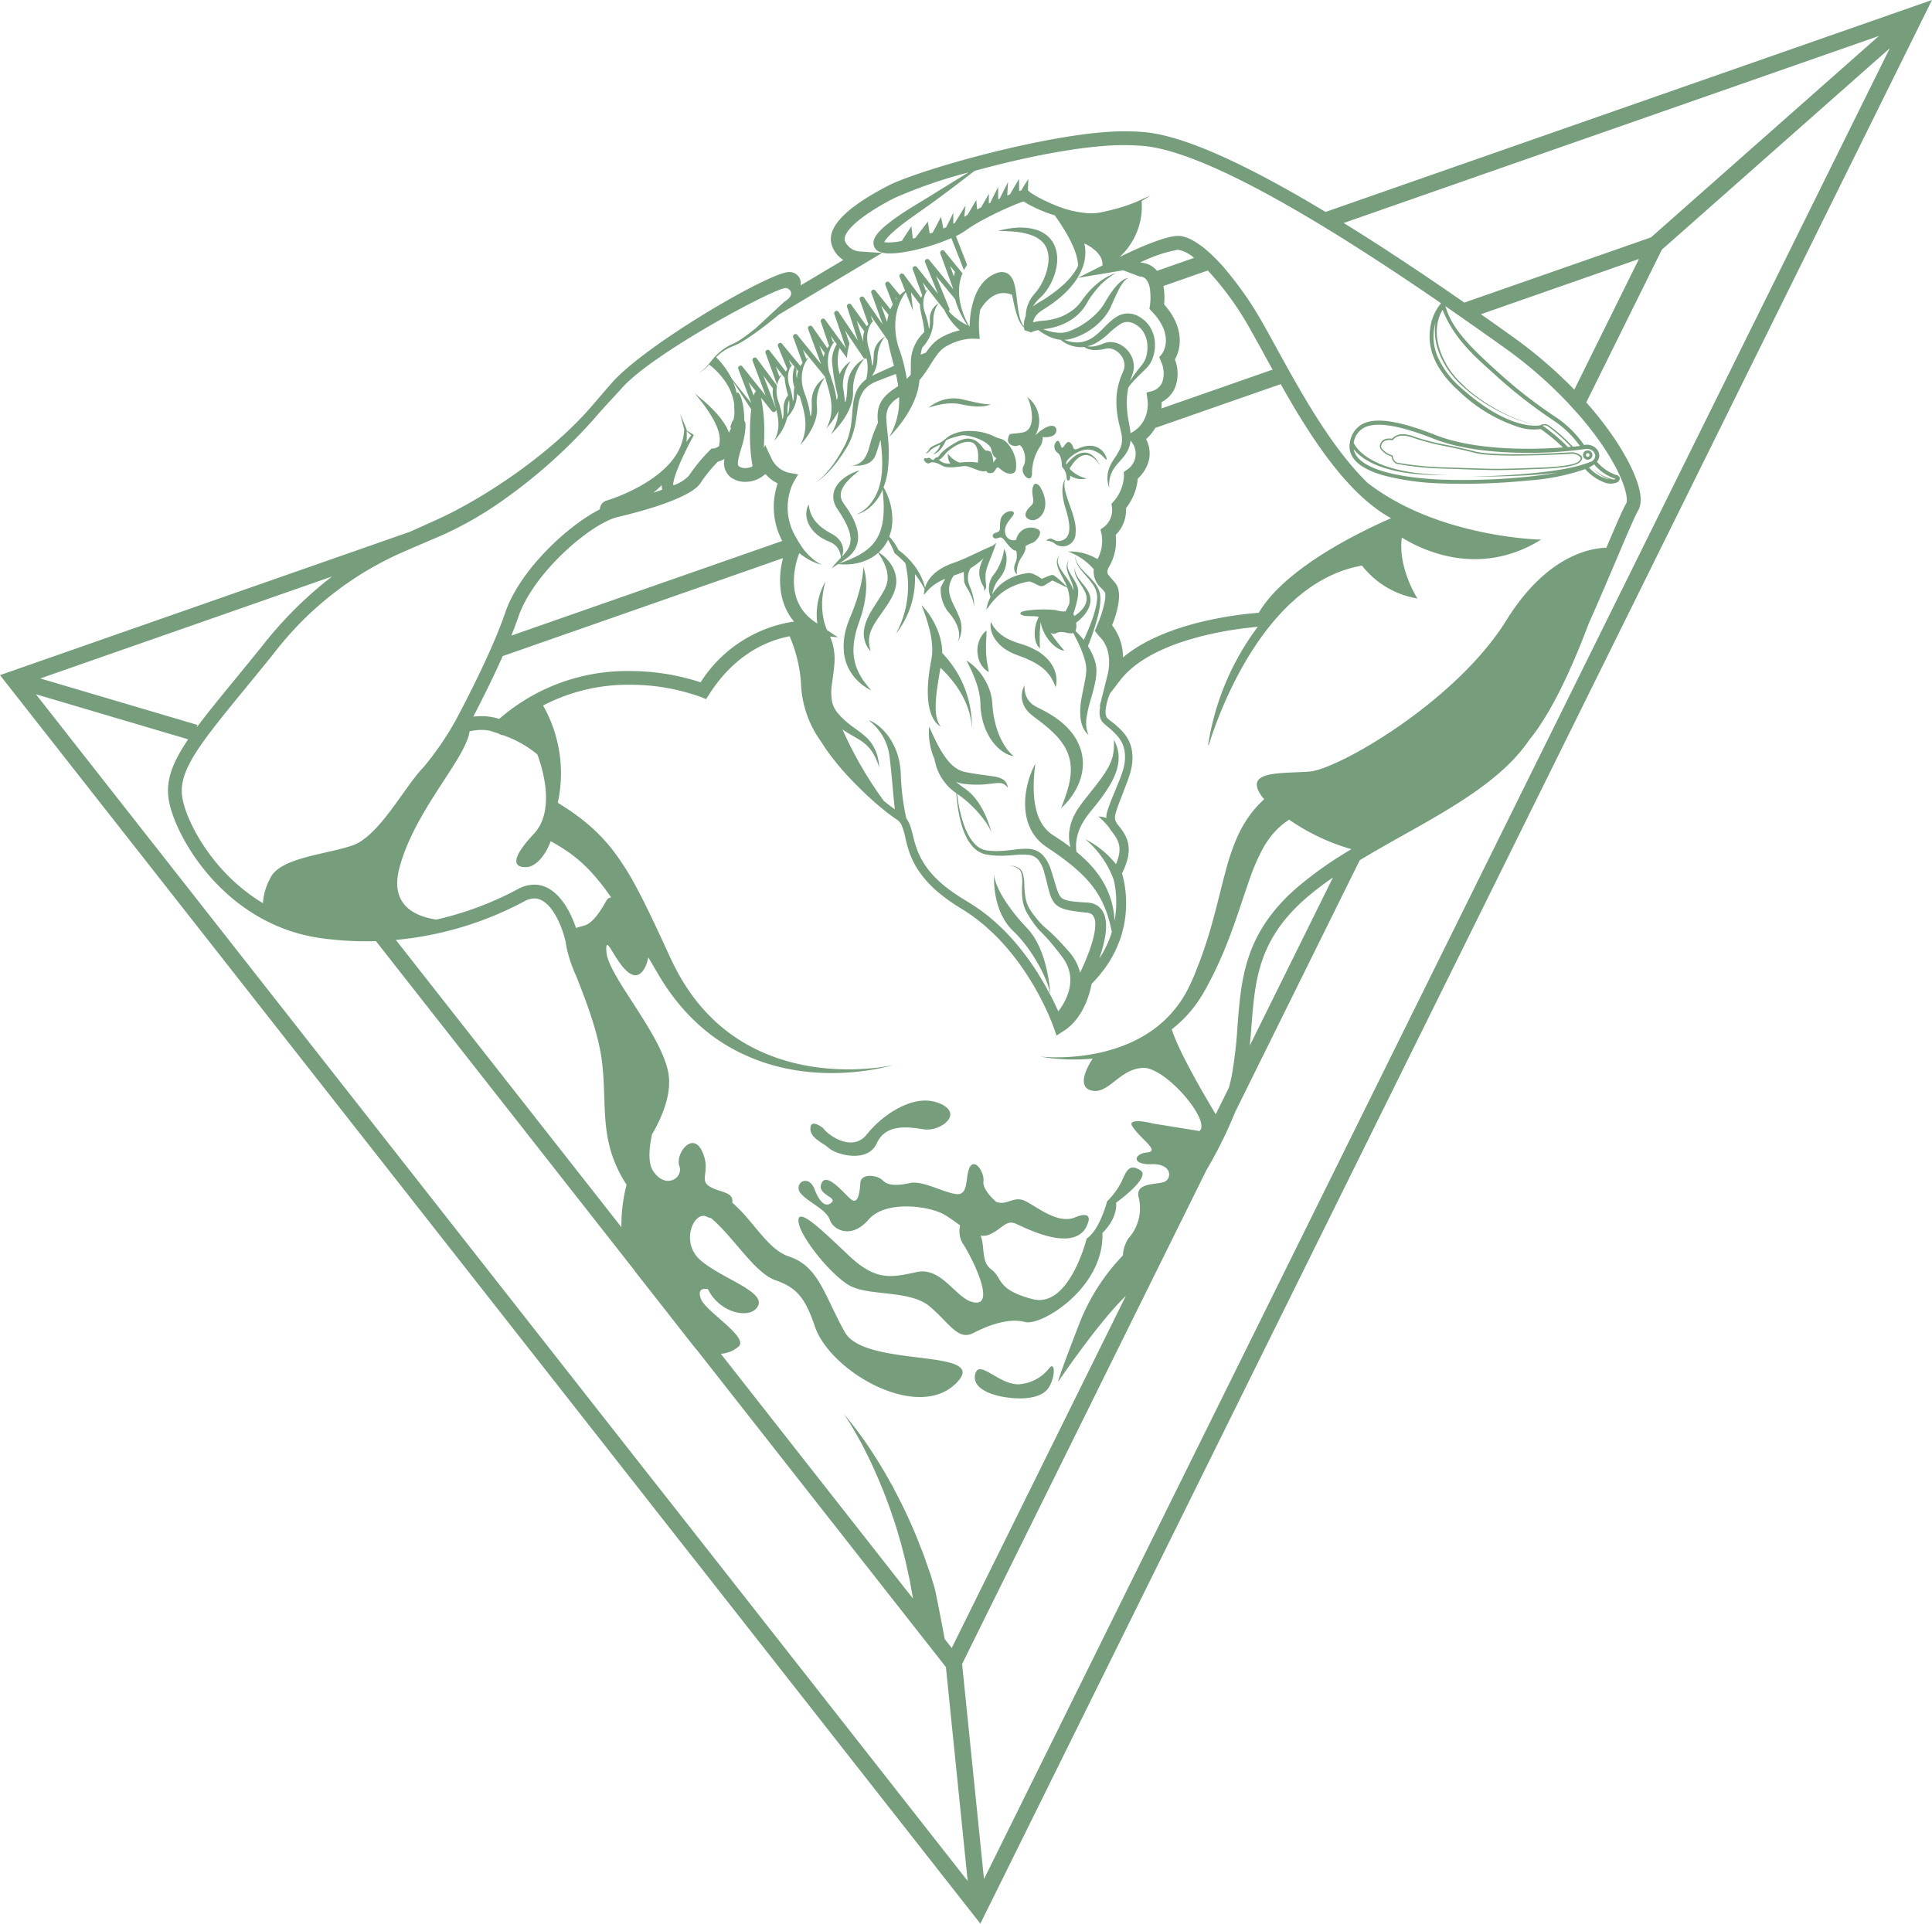 <svg id="katman_2" data-name="katman 2" xmlns="http://www.w3.org/2000/svg" width="247.857" height="246.823" viewBox="0 0 247.857 246.823">
  <g id="katman_1" data-name="katman 1">
    <path id="Path_120" data-name="Path 120" d="M84.089,193.733l2.7,3.44,2.794,3.548,36.187,46.1L247.857,0l-77.8,27.192c-10.653-6.411-18.464-9.847-23.322-10.245-.812-.067-1.683-.1-2.588-.1-8.779,0-26.178,4.9-30.217,6.985-5.484,2.836-7.916,5.388-7.227,7.583a3.475,3.475,0,0,0,1.489,1.94l-5.475,3.26a1.679,1.679,0,0,0-.09-.82,1.422,1.422,0,0,0-1.191-.879,1.47,1.47,0,0,0-.2-.014c-2.491,0-18.335,9.262-22.674,14.144-.621.7-1.83,2.113-2.673,3.094C70.843,58.016,62.433,63.757,56.2,66.606c-1.2.549-2.39,1.074-3.584,1.617L0,86.626,82.618,191.856ZM124.3,211.739l7.549-15.26,9-18.192.764-1.552.672-1.358,5.714-11.55,6.785-13.714a55.1,55.1,0,0,0,3.671-7.421l15.988-32.319c1.835-1.11,3.725-2.173,5.6-3.226,6.265-3.508,12.728-7.14,16.143-12.205,2.969-3.6,5.666-9.7,7.626-14.923,1.358-3.049,2.62-6.02,3.683-8.52,1.267-2.982,2.268-5.335,2.654-5.982,1.382-2.3-1.9-7.562-2.937-9.119a43.733,43.733,0,0,0-3.71-4.765l9.7-19.6L242.442,6.19,126.237,241.1l-2.808-27.593Zm39.186-104.956a9.125,9.125,0,0,1,1.552-1.377c.121-.085.237-.163.348-.234a27.15,27.15,0,0,0,7.98,3.784c-.275.166-.553.332-.826.5a48.756,48.756,0,0,0-6.1,4.387c-6.755,5.84-7.205,11.664-7.682,17.831a56.191,56.191,0,0,1-.726,6.291c-.1.517-.227,1.049-.38,1.591l-1.686,3.415c-1.6-2.662-4.778-8.118-5.639-10.9a16.093,16.093,0,0,0,2.564-2.5,16.993,16.993,0,0,0,1.436-2.06c.1-.182.216-.363.31-.546l.287-.529q.293-.547.568-1.087c.736-1.459,1.4-2.959,1.984-4.452s1.108-2.982,1.588-4.411.931-2.794,1.38-4.048a25.889,25.889,0,0,1,1.442-3.326,11.59,11.59,0,0,1,1.6-2.327ZM171,112.6l-10.661,21.551c.073-.789.138-1.569.2-2.338.466-6.044.871-11.265,7.075-16.628A39.262,39.262,0,0,1,171,112.6ZM210.26,33.229l-8.29,16.764a58.247,58.247,0,0,0-7.856-6.748q-2.1-1.506-4.126-2.926ZM241.047,4.612,211.806,30.458l-23.946,8.368q-8.489-5.9-15.477-10.215ZM207.053,61.526l-.065-.014-.155-.034c-.059-.014-.126-.034-.2-.054l-.113-.033-.121-.04c-.081-.029-.169-.057-.256-.095s-.18-.071-.27-.116l-.137-.064c-.045-.022-.09-.047-.135-.07s-.092-.047-.135-.071l-.132-.075c-.087-.048-.169-.1-.251-.155s-.155-.1-.228-.155-.138-.1-.2-.147l-.165-.13-.123-.1c-.067-.059-.1-.1-.1-.1s.036.039.1.1c.031.033.071.07.116.112s.1.09.155.14.123.1.191.155l.22.168c.081.054.155.116.245.169l.129.084c.043.028.088.053.132.079s.088.054.134.079l.137.071c.088.051.18.092.267.133s.175.078.258.112l.121.048.087.031a5.116,5.116,0,0,1-2.709-1.568,4.222,4.222,0,0,0,.663-.4,6.007,6.007,0,0,0,2.678,1.833.619.619,0,0,1,.078.016.756.756,0,0,1-.219.09Zm-2.631-2.507a2.306,2.306,0,0,1-.287.234l-.012-.033-.155.064-.189.076-.057.023-.064.023-.14.048-.155.054-.084.029-.088.026-.391.12-.45.121c-.155.042-.328.079-.5.123s-.362.078-.551.12-.39.076-.593.115-.413.073-.621.11l-.658.1-.681.1c-.23.029-.466.061-.7.088-.466.056-.95.11-1.428.155l-.36.036-.359.031-.712.061c-.466.037-.931.07-1.386.1s-.885.053-1.3.073-.8.039-1.163.053c-1.439.057-2.4.065-2.4.065s.956.022,2.392,0c.36,0,.75-.008,1.161-.017s.848-.02,1.3-.036.914-.034,1.388-.057c.237-.012.475-.023.714-.039l.36-.022.362-.023c.48-.033.961-.071,1.436-.113.236-.02.466-.047.7-.068l.688-.076.43-.056c-1.124.208-2.423.39-3.881.54a81.549,81.549,0,0,1-11.31.362c-5.985-.3-9.816-1.461-10.785-3.26a2.03,2.03,0,0,1-.214-.621,4.274,4.274,0,0,0,.31.349,5.7,5.7,0,0,0,.681.6c.13.1.273.2.419.295l.23.143c.039.023.078.048.118.07l.121.068a10.408,10.408,0,0,0,1.056.511l.286.112.144.057.146.051.3.1.31.095c.1.029.2.064.31.09l.31.082c.206.057.416.1.621.155s.421.085.63.127.419.071.621.1l.31.048.31.037c.2.023.407.053.607.068l.587.053.563.036.272.016a2.092,2.092,0,0,1,.262.011l.5.016c.155,0,.31,0,.466.008h1.062l.587-.011-.587-.011c-.186,0-.411,0-.671-.017l-.413-.019c-.146,0-.3-.011-.466-.023l-.5-.034c-.085-.008-.174-.011-.262-.02l-.269-.026-.559-.056-.584-.073c-.2-.023-.4-.059-.6-.09l-.31-.048-.31-.059c-.2-.04-.411-.076-.621-.126s-.414-.09-.621-.147-.41-.106-.61-.169l-.3-.092c-.1-.031-.2-.068-.3-.1s-.2-.067-.292-.1l-.286-.112-.141-.054c-.047-.019-.093-.04-.138-.061l-.273-.12a9.849,9.849,0,0,1-1-.528l-.115-.07c-.037-.022-.073-.048-.109-.071l-.213-.143c-.135-.1-.267-.192-.385-.293a5.177,5.177,0,0,1-.612-.574,4.014,4.014,0,0,1-.391-.5,2.724,2.724,0,0,1-.194-.345c-.008-.019-.016-.034-.02-.048a2.624,2.624,0,0,1,1.282-1.9c1.543-.844,4.5-.38,9.043,1.417,1.968.776,5.549,1.718,11.432,1.776a51.855,51.855,0,0,0,7.693-.452c.714-.124,1.192.029,1.422.456a.992.992,0,0,1,.112.349.756.756,0,0,1-.247.57Zm-5.063-3.294c-.38-.31-.75-.6-1.04-.816a4.035,4.035,0,0,0-.439-.295.961.961,0,0,1,.685.081,20.371,20.371,0,0,1,2.973,2.631l-.4.037A17.923,17.923,0,0,0,199.358,55.725ZM184.1,43a6.814,6.814,0,0,0,.109.835,4.024,4.024,0,0,0,.1.432c.039.144.071.293.116.441s.1.293.155.442a4.017,4.017,0,0,0,.175.445,9.557,9.557,0,0,0,.433.889c.081.146.165.293.247.441l.062.112c.026.045.048.073.073.11l.144.211.29.427.334.41c.113.133.217.279.341.405l.366.385c.238.265.511.5.776.74l.2.18.2.169.411.338c.135.116.278.219.421.324l.422.31c.282.208.577.391.86.585s.581.359.863.534c.576.335,1.142.641,1.693.9.27.141.546.253.807.371.132.057.259.12.388.169l.38.155.363.141c.12.045.239.081.354.121.231.073.447.155.657.21l.585.155c.182.045.352.071.5.1a4.55,4.55,0,0,0,.612.092c-.449.082-4.138.525-10.09-4.812a11.287,11.287,0,0,1-3.045-4.078,6.588,6.588,0,0,1-.444-3.334,6.264,6.264,0,0,1,.216-.992c-.011.051-.019.1-.029.155A6.4,6.4,0,0,0,184.1,43Zm17.68,14.316a21.525,21.525,0,0,0-3.126-2.772,1.074,1.074,0,0,0-1.087.04h-.009a4.582,4.582,0,0,1-.621-.1c-.155-.033-.321-.062-.5-.109l-.582-.165c-.21-.056-.422-.141-.653-.217-.113-.04-.231-.078-.351-.124l-.362-.146-.377-.155c-.127-.051-.255-.115-.385-.174-.259-.121-.532-.236-.8-.379-.545-.272-1.107-.582-1.675-.924-.281-.18-.573-.349-.854-.542s-.57-.383-.848-.595l-.418-.31c-.14-.106-.281-.211-.413-.328l-.405-.341-.2-.171-.945-.922-.357-.387c-.123-.126-.22-.269-.331-.4l-.321-.4-.286-.43-.141-.213c-.022-.034-.051-.075-.067-.1l-.059-.11-.239-.439a9.534,9.534,0,0,1-.413-.877,3.948,3.948,0,0,1-.166-.438l-.147-.433c-.043-.144-.073-.29-.109-.432a3.791,3.791,0,0,1-.093-.421,6.635,6.635,0,0,1-.1-.81,6.166,6.166,0,0,1,.067-1.417,5.527,5.527,0,0,1,.13-.577,4.661,4.661,0,0,1,.155-.477,4.288,4.288,0,0,1,.3-.629c.033-.059.059-.1.079-.13,1.538,3.85,4.275,6.1,6.766,8.359a62,62,0,0,0,7.365,5.765,13.17,13.17,0,0,1,3.483,3.333c-.255.025-.559.061-.914.1ZM184.991,39.582Zm-38.4-20.865c4.446.36,11.586,3.457,21.308,9.223.768.455,1.552.922,2.347,1.411q6.594,4.036,14.65,9.573c-.019,0-.04,0-.048.009a6.28,6.28,0,0,0-1.385,3.32,7.055,7.055,0,0,0,.466,3.593,8.577,8.577,0,0,0,.425.911,12.826,12.826,0,0,0,2.757,3.371,19.892,19.892,0,0,0,7.643,4.649,6.428,6.428,0,0,0,2.9.275,23.917,23.917,0,0,1,2.855,2.358c-1.371.1-3.131.185-5.048.166-5.807-.056-9.326-.978-11.255-1.74-4.755-1.881-7.761-2.328-9.469-1.4a3.164,3.164,0,0,0-1.552,2.307,2.564,2.564,0,0,0,.25,1.752h0c.571,1.06,1.948,1.906,4.093,2.512a32.959,32.959,0,0,0,7.106,1.011,82.888,82.888,0,0,0,11.386-.363,27.929,27.929,0,0,0,7.341-1.462,6.4,6.4,0,0,0,2.409,1.684,2.173,2.173,0,0,0,1.648.034.566.566,0,0,0,.383-.57c-.016-.1-.1-.357-.545-.424a5.651,5.651,0,0,1-2.389-1.683,1.188,1.188,0,0,0,.31-.846,1.456,1.456,0,0,0-.171-.553,1.668,1.668,0,0,0-1.784-.734,13.582,13.582,0,0,0-3.775-3.677,60.821,60.821,0,0,1-7.3-5.709c-2.612-2.372-5.649-5.093-6.578-8.027-.016-.048-.084-.245-.155-.408.124.085.245.166.369.253q1.054.73,2.136,1.485,2.515,1.759,5.155,3.646a55.536,55.536,0,0,1,8.051,7l1.52,1.681a41.481,41.481,0,0,1,3.086,4.028c2.847,4.269,3.179,6.751,2.893,7.226-.427.711-1.274,2.692-2.546,5.68-2.173.057-7.718,1.087-12.82,9.3C186.743,90.089,171.586,98.733,168,99s-8.112-.133-6.383,2.794a4.792,4.792,0,0,0,.571.751,13.135,13.135,0,0,0-1.661,1.8,15.3,15.3,0,0,0-1.863,3.2,28.96,28.96,0,0,0-1.335,3.881c-.379,1.363-.717,2.78-1.087,4.222s-.745,2.915-1.2,4.387-.964,2.949-1.552,4.391c-.13.377-.286.736-.441,1.088l-.242.542c-.078.174-.155.34-.239.511a15.387,15.387,0,0,1-1.115,1.936,14.619,14.619,0,0,1-2.969,3.2,16.5,16.5,0,0,1-3.57,2.131,20.618,20.618,0,0,1-3.593,1.184,25.68,25.68,0,0,1-5.694.641,18.836,18.836,0,0,1-2.189-.1,18.868,18.868,0,0,0,2.173.29,26.654,26.654,0,0,0,4.574-.014c-.751,1.1-2,3.539-.264,4.058,2.241.671,3.592-2.685,6.656-2.876,2.914-.183,8.859,6.844,7.3,8.106l-5.945-.965c-1.739-.441-3.2-.453-2.67.352,1.124,1.707,3.618,3.191,1.892,3.362s-2.018,1.593.574,1.506,2.626,1.735,1.745,2.215-3.95,0-3.375,2.109a5.818,5.818,0,0,1-1.343,5.209,4.444,4.444,0,0,0-.7,2.173,26.415,26.415,0,0,0-5.554,8.66c-3.474,8.961-2.651,7.406-2.651,7.406s5.122-7.564,8.581-10.866l-15.283,30.913-7.05,14.253-.9-1.149c-.369-1.962-1.156-6.1-1.318-6.626-.106-.348-.234-.776-.383-1.257-.036-.121-.075-.247-.113-.374s-.09-.259-.137-.393q-.141-.4-.295-.846c-.213-.587-.413-1.231-.686-1.891s-.526-1.368-.829-2.083-.621-1.45-.962-2.189-.7-1.485-1.074-2.22l-.571-1.1-.27-.548-.31-.528c-.2-.354-.394-.7-.588-1.051s-.405-.677-.6-1.009c-.39-.664-.8-1.287-1.178-1.88s-.762-1.141-1.116-1.642-.686-.958-.99-1.352-.574-.737-.795-1.018c-.452-.553-.726-.855-.726-.855s.236.332.621.931c.186.31.419.669.666,1.1s.523.914.816,1.448.593,1.122.9,1.745.632,1.284.931,1.981c.155.346.31.7.466,1.054l.452,1.087.228.553.214.562c.143.376.284.754.427,1.132.281.754.525,1.524.784,2.271s.456,1.5.677,2.223.379,1.431.557,2.1.31,1.3.439,1.888q.095.439.185.841c.029.132.059.262.085.388s.045.251.067.371c.085.48.155.9.222,1.242l.135.757-5.228-6.658L92.478,173.708a4.023,4.023,0,0,0,2.279-.931c1.347-1.226-4.23-4.474-4.841-6.13s.919-1.225.919-1.225c1.532,3.187,5.638,3.923,6.436,2.083s-4.6-3.434-7.354-5.762-.858-6.436.734-5.639a2.286,2.286,0,0,0,.587.2c2.985,2.544,5.559,7.032,8.287,7.977s3.8,2.328,5.017,5.916c1.954,5.757,12.994,12.148,18.006,7.395s-11.514-1.954-14.156-6.656-3.326-8.45-7.182-9.719c-2.765-.908-4.579-4.641-7.274-6.9a1.04,1.04,0,0,1,.02-.118c.121-1.349-1.717-1.164-3-2.018s.31-2.018-.92-4.536-3.432.43-2.879,1.962-1.777,3.064-3.371.635c-.667-1.018-.528-2.878-.14-4.694,1.338-2.28,2.639-5.374,2.054-8.107-1.1-5.091-7.67-12.227-7.9-15.282s1.472,2.493,3.51,2.949c.888.2,1.58-.857,1.863-2.262l.608,1.029.711,1.214c.12.208.245.413.374.621s.253.41.388.608a28.282,28.282,0,0,0,1.715,2.342,24.874,24.874,0,0,0,4.127,4.036,23.23,23.23,0,0,0,4.786,2.808,24.9,24.9,0,0,0,4.9,1.576,28.012,28.012,0,0,0,4.542.573,31.373,31.373,0,0,0,6.78-.441,21.448,21.448,0,0,0,2.505-.565,21.583,21.583,0,0,1-2.53.393,31.124,31.124,0,0,1-6.706-.026,27.217,27.217,0,0,1-4.365-.855,23.693,23.693,0,0,1-4.57-1.816A21.719,21.719,0,0,1,92.15,131.4a22.934,22.934,0,0,1-3.562-3.983,26.157,26.157,0,0,1-1.434-2.268c-.113-.192-.213-.393-.32-.588s-.211-.391-.31-.593l-.3-.6-.289-.621c-.768-1.67-1.527-3.317-2.288-4.91s-1.526-3.132-2.328-4.584a32.831,32.831,0,0,0-2.592-4.025,22.683,22.683,0,0,0-2.853-3.08,26.87,26.87,0,0,0-2.539-1.993c-.725-.5-1.305-.863-1.7-1.108L71.557,103a17.6,17.6,0,0,0-1.886-12.475A23.529,23.529,0,0,1,80.789,87.86,26.715,26.715,0,0,1,89.9,89.426l.685.281.4-.621c3.337-5.236,7.58-6.926,10.315-7.451a18.5,18.5,0,0,1,1.45,5.84,13.6,13.6,0,0,0,2.6,7.7q.31.492.63.967a32.263,32.263,0,0,0,2.507,3.126q1.344,1.476,2.813,2.842a35.492,35.492,0,0,0,3.078,2.581c.134.1.279.2.424.3s.293.192.38.259a1.675,1.675,0,0,1,.475.6,8.935,8.935,0,0,1,.522,1.785,15.443,15.443,0,0,0,.573,1.97,10.6,10.6,0,0,0,.931,1.863,13.349,13.349,0,0,0,2.749,3.073c.526.436,1.065.848,1.631,1.231l.427.287c.141.095.279.177.421.267l.837.526a22.794,22.794,0,0,1,3.063,2.344,27.474,27.474,0,0,1,2.675,2.794,32.063,32.063,0,0,1,2.305,3.145,36.775,36.775,0,0,1,1.936,3.381c.29.581.568,1.167.827,1.762s.508,1.2.708,1.787l.281.81.68-.445.419-.273a2.988,2.988,0,0,0,.4-.3c.124-.109.261-.206.374-.326l.342-.352c.115-.118.208-.25.31-.374l.155-.191.137-.2c.088-.133.186-.264.267-.4l.241-.414c.078-.138.144-.283.216-.424s.135-.286.2-.43.126-.29.178-.438.113-.293.155-.442.1-.3.143-.447.088-.3.126-.453.075-.31.107-.466c.019-.09.036-.177.053-.267.178-.183.359-.363.529-.553.213-.251.442-.487.641-.751s.411-.515.6-.789.371-.548.548-.826.337-.571.492-.863.3-.59.432-.9.251-.621.371-.922a7.862,7.862,0,0,0,.3-.948c.084-.328.165-.643.234-.965l.09-.489.071-.492a14.549,14.549,0,0,0,.116-1.979,14.046,14.046,0,0,0-.155-1.976c-.047-.328-.109-.654-.182-.978-.037-.155-.076-.324-.121-.486-.023-.087-.048-.169-.073-.255a9.058,9.058,0,0,0,.712-1.85,5.336,5.336,0,0,0,.155-1.178,3.978,3.978,0,0,0-.188-1.212,4.4,4.4,0,0,0-.517-1.077c-.1-.163-.224-.328-.332-.475l-.318-.4a1.922,1.922,0,0,1-.39-.706,1.723,1.723,0,0,1,.059-.793,19.635,19.635,0,0,1,.675-1.925l.757-1.97c.061-.166.124-.321.185-.5l.171-.523a9.273,9.273,0,0,0,.273-1.077,6.265,6.265,0,0,0,0-2.269,4.736,4.736,0,0,0-1.009-2.058,10.045,10.045,0,0,0-1.611-1.482c-.13-.1-.259-.2-.393-.323a1.268,1.268,0,0,1-.141-.134.806.806,0,0,1-.085-.144,1.8,1.8,0,0,1-.1-.851,7.624,7.624,0,0,1,.477-1.945c.02-.056.045-.11.067-.166l1.3-1.692c4.127-5.374,14.815-6.642,17.68-6.889a33.775,33.775,0,0,0-6.38,15.192h.076c.146-.31,5.875-20.609,19.668-23.043a11.325,11.325,0,0,0,7.114,4.217s-2.515-3.848-2.005-7.816c2.688,1.664,9.981,5.164,17.872.267,0,0-13.21-.239-22.287-7.3-3.6-3.511-6.8-8.64-9.411-13.244-.36-.633-.709-1.257-1.046-1.863-.394-.711-.776-1.4-1.135-2.06-.595-1.087-1.156-2.108-1.683-3.038a44.452,44.452,0,0,0-5.363-7.67,22.5,22.5,0,0,0-1.645-1.658c-1.515-1.363-2.9-2.139-4-2.139-1.965,0-6.692,2.3-7.51,2.71a8.817,8.817,0,0,0,2.831-7.171c.244-.155.449-.287.621-.391s.31-.18.4-.227l.144-.061-.155.037a4.011,4.011,0,0,0-.43.168c-.369.166-.9.422-1.591.7a21.935,21.935,0,0,1-2.546.827c-.5.133-1.026.251-1.605.371a6.384,6.384,0,0,1-1.725.129,13.363,13.363,0,0,1-3.865-.891,21.915,21.915,0,0,1-2-.889c-.332-.169-.664-.349-.986-.54-.155-.095-.31-.2-.466-.293a1.321,1.321,0,0,1-.155-.115c-.017-.02-.025-.034-.047-.059a.716.716,0,0,0-.183-.129l.051-1.484s-.556.871-.911,1.482c-.092.023-.182.048-.264.073,0-.613-.026-1.552-.026-1.552l-1.163,1.984-.337.133.093-1.729-1.056,2.13-.206.09V23.977l-1.028,2.06-.165.078V24.862l-.984,1.739c-.177.09-.352.175-.528.27l-.1-1.215-1.114,1.9c-.141.085-.283.175-.425.265l.155-1.451L122.5,28.6c-.067.039-.137.075-.2.112V27.3l-.908,1.853c-.126.056-.248.116-.376.171l-.287-1.515-1.069,2.037c-.129.045-.261.085-.39.129l-.233-1.552-1.61,2.111-.062.019c-.088.023-.177.04-.265.062l-.174-1.588-1.242,1.892c-.224.04-.45.087-.671.115a7.431,7.431,0,0,1-1.118.076,2.246,2.246,0,0,1-.452-.047h0a1.838,1.838,0,0,1,.211-.343,6.449,6.449,0,0,1,.722-.776,21.289,21.289,0,0,1,1.7-1.4c1.163-.872,2.307-1.65,3.361-2.408s1.988-1.464,2.825-2.094,1.552-1.187,2.151-1.645c.224-.171.421-.324.605-.466,6.293-1.74,13.925-3.308,19.13-3.308C145,18.627,145.823,18.655,146.587,18.717Zm-95.363,92.7c1.908-7.381,8.575-14.1,9.014-17.585a6.959,6.959,0,0,1,1.509-.179,5.766,5.766,0,0,1,1.065.1c.3.092.711.222,1.181.388l.363.191.047-.042A13.915,13.915,0,0,1,68.935,96.8c.466,1.226,2.484,7.064-.442,10.183-3.286,3.5-2.446,4.4-.838,4.264,1.115-.1,2.352-1.523,2.991-3.308l.244.132a22.666,22.666,0,0,1,2.258,1.422,18.6,18.6,0,0,1,2.572,2.271,28.934,28.934,0,0,1,2.639,3.325l.054.079c-.247-.019-.449.106-.635.425-.66,1.132-1.642,2.842-2.848,3.176-.343.095-.709.18-1.035.3-.79-2.376-2.524-5.562-5.358-5.562a4.377,4.377,0,0,0-2.082.565,41.6,41.6,0,0,1-10.476,3.918C53.34,117.591,49.982,116.21,51.224,111.418Zm36.852-54.9c.008-.081.022-.155.026-.242v-.242a4.959,4.959,0,0,0-.019-.712l.593.534c-.214.275-.419.556-.621.835C88.062,56.633,88.068,56.576,88.075,56.518ZM86.368,62.27v-.008Zm-1.413.509c0,.012.012.029.017.043-.365.133-.75.265-1.146.4.192-.155.388-.324.574-.5s.341-.321.509-.486a.162.162,0,0,1-.009.065,1.4,1.4,0,0,0,.051.478Zm-5.694,3.558c2.794-.657,9.4-2.4,10.625-4.384a18.734,18.734,0,0,1,2.207-2.718,3.416,3.416,0,0,0,.854-.351,2.346,2.346,0,0,0,.725,2.3,3.125,3.125,0,0,0,1.945.641,3.781,3.781,0,0,0,2.577-1.011,4.934,4.934,0,0,0,1.576,1.212,9.318,9.318,0,0,0,.582,7.381L65.6,81.555c.331-.826.635-1.635.9-2.4,1.929-5.681,9.317-12.007,12.759-12.817Zm20.28-13.92-1.6-4.21,1.229,1.648a2.96,2.96,0,0,0-.042.453c0,1.673,1.534,3.9.177,6.242A6.309,6.309,0,0,0,101,53.537a4.378,4.378,0,0,0,1.242-2.794v-.234l.129.166a.31.31,0,0,0,.216.115c.534,1.863,1.326,4.013.078,6.3,0,0,2.339-2.383,2.147-4.824a5.417,5.417,0,0,1,1.017-3.826,3.618,3.618,0,0,0-1.7,3.039c.07,2-.155,1.917-.155,1.917a13.3,13.3,0,0,0-.73-2.89,5.38,5.38,0,0,1-.376-2.313,4.729,4.729,0,0,1,.138-.826c.033-.123.059-.245.1-.366a3.956,3.956,0,0,1,.391-.776,3.651,3.651,0,0,1,.258-.374,2.216,2.216,0,0,0-.31.219l-.435-1.2,2.827,3.468c.523,1.929,1.495,4.208.169,6.634a9.6,9.6,0,0,0,1.552-2.237,6.183,6.183,0,0,1-.965,2.994s2.881-2.564,2.847-5.391a6.255,6.255,0,0,1,1.465-4.329,4.172,4.172,0,0,0-2.192,3.37c-.073,2.311-.324,2.195-.324,2.195a17.029,17.029,0,0,0-.256-1.96,5.451,5.451,0,0,1,.907-3.125c.07-.1.123-.166.123-.166s-.062.037-.163.11a4.043,4.043,0,0,0-.952.976,3.274,3.274,0,0,0-.264.453c-.023.048-.042.1-.064.155a6.007,6.007,0,0,1-.019-3.365l.953,1.29a7.881,7.881,0,0,1,.335-1.853l-.373-1.1c.037-.043.073-.088.113-.13,0,0-.053.025-.135.071l-.186-.548.776,1.155h0l.7,1.042a.527.527,0,0,1,.019-.053.531.531,0,0,0-.019.053l.874,1.3a.31.31,0,0,0,.4.107l.009-.008c-.071-.38-.155-.75-.234-1.105.078.355.155.725.234,1.105a5.574,5.574,0,0,1-.045,2.692,4.132,4.132,0,0,0-.838.832,3.9,3.9,0,0,0-.556,1.073,6.176,6.176,0,0,0-.262,1.141c-.106.757-.133,1.495-.211,2.207a10.444,10.444,0,0,1-.4,2.047,8.071,8.071,0,0,1-.359.931c-.067.155-.146.292-.216.43s-.155.283-.236.421c-.31.554-.621,1.054-.931,1.512a14.707,14.707,0,0,1-.91,1.2,9.987,9.987,0,0,1-.8.837,4.988,4.988,0,0,1-.584.466,1.771,1.771,0,0,1-.227.137,1.82,1.82,0,0,0,.234-.124,5.027,5.027,0,0,0,.613-.436,10.091,10.091,0,0,0,.857-.8,15.087,15.087,0,0,0,.986-1.158c.34-.442.691-.931,1.032-1.473l.261-.408c.084-.155.172-.289.251-.441a8.172,8.172,0,0,0,.432-.952A10.934,10.934,0,0,0,109.8,54c.12-.728.191-1.468.331-2.173a4,4,0,0,1,.785-1.841,3.26,3.26,0,0,1,.716-.632,4.285,4.285,0,0,1,.413-.234c.12-.068.323-.146.449-.2.86-.343,1.68-.658,2.445-.942.113.509.211,1.031.286,1.552l-.079.056-.2.138-.081.057-.107.073c-.144.093-.286.194-.425.3a5.645,5.645,0,0,0-.806.723,3.7,3.7,0,0,0-.635.959,3.452,3.452,0,0,0-.286,1.116,5.552,5.552,0,0,0,.011,1.068c.008.071.019.138.028.21a17.3,17.3,0,0,0-1.125,3.132c-.655,2.671-2.4,2.328-2.4,2.328s2.539.481,3.2-1.282c.34-.9.484-1.515.635-1.964.064.466.121.942.155,1.413.051.633.078,1.256.068,1.9-.017.31-.026.621-.05.931l-.061.466a4.618,4.618,0,0,1-.07.466,7.5,7.5,0,0,1-.224.907,4.33,4.33,0,0,1-.155.445l-.185.43a5.734,5.734,0,0,1-1.049,1.552,4.393,4.393,0,0,1-1.568,1.069,4.225,4.225,0,0,0,1.735-.888,5.807,5.807,0,0,0,1.282-1.52l.239-.442c.057-.11.1-.227.155-.341a.137.137,0,0,0,0,.026c.022.191.043.422.067.685s.043.557.061.874.025.661.014,1.018a10.9,10.9,0,0,1-.071,1.105,9.157,9.157,0,0,1-.211,1.13c-.061.183-.106.373-.18.548-.034.09-.064.182-.1.269l-.124.258a2.271,2.271,0,0,1-.132.251c-.05.082-.09.169-.144.245-.113.155-.2.31-.332.455l-.18.214-.2.2a5.135,5.135,0,0,1-.41.371,6.963,6.963,0,0,1-.885.613,4.274,4.274,0,0,1-.45.247,4.075,4.075,0,0,1-.438.216l-.414.188c-.133.061-.265.1-.387.155-.245.1-.466.189-.643.245s-.323.12-.422.155l-.042.017.3-.191a8.863,8.863,0,0,0,.838-.588,3.919,3.919,0,0,0,.872-.945,3.03,3.03,0,0,0,.466-1.444,4.346,4.346,0,0,0-.211-1.562,7.916,7.916,0,0,0-.621-1.423c-.127-.222-.251-.441-.394-.655l-.2-.314-.211-.293-.2-.281c-.056-.082-.11-.165-.155-.247a1.9,1.9,0,0,1-.194-.506,1.708,1.708,0,0,1,.1-1.014,3.444,3.444,0,0,1,.548-.9,8.361,8.361,0,0,1,1.231-1.194c.331-.265.534-.408.534-.408a4.519,4.519,0,0,0-.647.216,5.685,5.685,0,0,0-.714.34,5.238,5.238,0,0,0-.866.587,3.649,3.649,0,0,0-.844.99,2.653,2.653,0,0,0-.278.714,2.453,2.453,0,0,0-.039.827,2.743,2.743,0,0,0,.239.81,2.872,2.872,0,0,0,.2.366l.2.31.2.3.183.292c.126.191.234.4.352.6a8.759,8.759,0,0,1,.57,1.225,4.036,4.036,0,0,1,.255,1.2A2.4,2.4,0,0,1,108.9,70.2a3.8,3.8,0,0,1-.591.891c-.109.127-.217.247-.324.363a1.253,1.253,0,0,0,.082-.21,2.068,2.068,0,0,0,.093-.466,2.091,2.091,0,0,0-.053-.632,2.529,2.529,0,0,0-.116-.359,2.6,2.6,0,0,0-.2-.354,2.18,2.18,0,0,0-.269-.334c-.051-.053-.1-.109-.155-.155l-.174-.138a2.349,2.349,0,0,0-.376-.248l-.179-.1-.177-.1c-.127-.064-.217-.13-.321-.189s-.206-.132-.31-.2a6.985,6.985,0,0,1-.584-.439c-.084-.084-.179-.155-.259-.239s-.166-.163-.237-.248a3.151,3.151,0,0,1-.21-.256,2.562,2.562,0,0,1-.183-.261,3.6,3.6,0,0,1-.455-1.011,4.075,4.075,0,0,1-.1-.411l-.056-.382s-.016.033-.047.092a2.528,2.528,0,0,0-.116.27,2.436,2.436,0,0,0-.112.45,2.6,2.6,0,0,0-.025.621,3.039,3.039,0,0,0,.155.728,2.684,2.684,0,0,0,.155.377,2.749,2.749,0,0,0,.206.373,4.061,4.061,0,0,0,.553.689c.11.1.217.208.335.3s.234.188.36.269.247.163.385.236a3.854,3.854,0,0,0,.391.2l.362.155a2.949,2.949,0,0,1,.3.141l.141.076.127.087a2,2,0,0,1,.234.182,2.705,2.705,0,0,1,.2.2,2.312,2.312,0,0,1,.155.219,2.217,2.217,0,0,1,.222.447,2.793,2.793,0,0,1,.112.4,2.754,2.754,0,0,1,.047.318l-.25.264c-.21.211-.385.41-.528.574a4.556,4.556,0,0,0-.31.4c-.064.1-.1.155-.1.155l.141-.107c.09-.071.231-.165.405-.284.085-.053.179-.113.279-.179l.124.014c.1,0,.258.023.453.029a5.2,5.2,0,0,0,.711,0c.137-.009.284-.012.438-.033l.484-.075a4.413,4.413,0,0,0,.525-.118,4.544,4.544,0,0,0,.556-.172,5.934,5.934,0,0,0,1.15-.56,4.734,4.734,0,0,0,.557-.408l.141-.12.036.051c.062.085.143.219.248.38a6.741,6.741,0,0,1,.337.6c.059.118.123.241.177.376s.113.272.166.418.09.3.14.456a4.877,4.877,0,0,1,.084.486,2.3,2.3,0,0,0,.023.25,2.266,2.266,0,0,1,0,.251,3.3,3.3,0,0,1-.054.508,2.056,2.056,0,0,1-.068.25,1.808,1.808,0,0,1-.078.251l-.1.227-.045.107-.078.144-.155.289c-.053.1-.107.174-.155.264l-.155.262-.174.27-.706,1.1a13.262,13.262,0,0,0-.661,1.15,6.066,6.066,0,0,0-.27.6,4.882,4.882,0,0,0-.206.605l-.043.155c-.009.051-.019.1-.029.155-.017.1-.034.2-.051.3a5.412,5.412,0,0,0-.033.581,4.212,4.212,0,0,0,.059.529,3.686,3.686,0,0,0,.129.455,1.618,1.618,0,0,0,.155.374c.059.109.112.21.155.3.118.168.222.289.287.373s.1.126.1.126-.05-.231-.147-.6c-.011-.095-.023-.2-.037-.31a1.755,1.755,0,0,1-.026-.359c.008-.127-.009-.259.011-.4s.033-.281.067-.425a3.06,3.06,0,0,1,.132-.445,4.574,4.574,0,0,1,.2-.466,5.083,5.083,0,0,1,.256-.473l.143-.241.155-.245c.214-.329.466-.666.709-1.02s.509-.72.757-1.107a10.236,10.236,0,0,0,.672-1.214l.07-.147V76.12s.019-.036.011-.022h0v-.022l.017-.045.033-.09.121-.359a2.658,2.658,0,0,0,.081-.366,2.51,2.51,0,0,0,.053-.366,3.546,3.546,0,0,0-.02-.717c-.017-.115-.026-.23-.051-.338s-.057-.216-.088-.32a1.8,1.8,0,0,0-.107-.3c-.039-.1-.078-.191-.12-.281a5.4,5.4,0,0,0-.286-.492,4.3,4.3,0,0,0-.31-.411,3.9,3.9,0,0,0-.31-.337,4.965,4.965,0,0,0-.525-.484,3.949,3.949,0,0,0-.39-.258l-.05-.028.092-.079c.084-.084.165-.174.247-.262a4.794,4.794,0,0,0,.456-.57c.073-.1.129-.21.192-.31a2.611,2.611,0,0,0,.177-.323c.017-.033.026-.068.042-.1.037.065.076.129.112.192.129.245.265.483.382.728.056.124.115.245.166.369s.1.245.143.366l.031.078.076.061c.093.075.2.155.29.244s.194.169.29.258c.189.174.377.352.56.536.057.057.113.118.169.177a12.739,12.739,0,0,1-1.214,9.082,11.353,11.353,0,0,0,2.443-7.673c.043.056.088.109.132.166.082.1.155.21.225.31s.155.21.222.321l.211.329c.07.112.132.227.2.34.031.057.065.115.1.172l.09.175c.022.045.047.088.068.132a1.979,1.979,0,0,0-.042.208,2.578,2.578,0,0,0-.037.385v.135l.087-.106c.051-.068.133-.166.236-.284a5.262,5.262,0,0,1,.377-.4,2.981,2.981,0,0,1,.241-.22c.085-.065.179-.155.276-.222a6.916,6.916,0,0,1,1.433-.807l.061-.025-.562,1.1a4.669,4.669,0,0,0,.919,3.1c1.065,1.177,1.807,2.688,1.242,3.943a3.567,3.567,0,0,0,.192-3.277c-.722-1.884-2.069-3.2-.692-5.285l.182-.064c.168-.056.338-.11.5-.169.2-.075.4-.155.6-.244l.064,1.293a2.153,2.153,0,0,0,.1.273,1.755,1.755,0,0,0,.126.261c.093.175.183.32.276.475s.168.3.241.45a5.822,5.822,0,0,1,.343.844,3.523,3.523,0,0,1,.14.633,1.553,1.553,0,0,1,.011.247,1.5,1.5,0,0,0,.026-.248,3.542,3.542,0,0,0-.042-.663,6.118,6.118,0,0,0-.217-.917c-.051-.165-.115-.334-.179-.506s-.141-.34-.194-.5a1.3,1.3,0,0,1-.073-.241,1.618,1.618,0,0,1-.051-.241,2.416,2.416,0,0,1-.033-.466,2.341,2.341,0,0,1,.348-1.167c.014-.009.031-.017.045-.025a5.286,5.286,0,0,0,.447-.292,9.439,9.439,0,0,0,.795-.61c.129-.107.248-.216.362-.321-.033.062-.07.118-.1.183a4.843,4.843,0,0,0-.25.608,4,4,0,0,0-.163.661,2.915,2.915,0,0,0-.028.351,2.566,2.566,0,0,0,.022.354,4.216,4.216,0,0,0,.129.584,3.062,3.062,0,0,0,.2.508c.075.155.155.269.2.365a.7.7,0,0,1,.078.273,1.614,1.614,0,0,1,0,.211v.079l.05-.062a.917.917,0,0,0,.124-.192.776.776,0,0,0,.082-.376,4.25,4.25,0,0,0-.042-.45c-.016-.149-.028-.31-.034-.466s0-.326,0-.531c0-.087.019-.155.022-.239a2.359,2.359,0,0,1,.048-.25c.043-.172.092-.354.155-.536.025-.09.062-.182.1-.273s.064-.183.1-.273c.071-.185.143-.365.21-.539.143-.351.275-.685.385-.978s.2-.542.253-.72.085-.286.085-.286-.09.064-.233.189c-.047.042-.107.1-.166.155l-.251.1-.526.23-.667.31-1.619.757c-.29.135-.59.27-.891.4-.155.07-.31.123-.455.185s-.31.113-.455.168l-.5.18c-.174.064-.355.144-.528.22a4.558,4.558,0,0,0-.5.251,4.968,4.968,0,0,0-.475.283,5.323,5.323,0,0,0-.832.666,4.207,4.207,0,0,0-.61.748,3.636,3.636,0,0,0-.354.725,1.885,1.885,0,0,0-.059.2,2.993,2.993,0,0,0-.1-.387c-.04-.129-.078-.261-.121-.39l-.155-.379c-.05-.127-.11-.248-.172-.371s-.121-.245-.192-.36l-.208-.352-.222-.341a3.832,3.832,0,0,0-.244-.329c-.088-.107-.168-.216-.258-.318s-.175-.21-.27-.31l-.283-.3c-.194-.191-.391-.379-.6-.554-.1-.088-.21-.175-.31-.259s-.18-.135-.276-.2a3.047,3.047,0,0,0-.155-.31c-.067-.132-.147-.253-.224-.376s-.155-.241-.244-.357-.172-.228-.259-.34-.2-.225-.3-.337a7.116,7.116,0,0,0,.273-.894,6.377,6.377,0,0,0,.1-.691c.009-.113.023-.227.026-.338s0-.222,0-.332a8.1,8.1,0,0,0-.362-2.321,9.155,9.155,0,0,0-.32-.868c-.107-.253-.22-.466-.31-.636-.048-.093-.095-.171-.137-.237.1-.255.177-.515.262-.776.1-.321.146-.65.217-.978s.082-.66.123-.992c.057-.649.078-1.321.07-1.978s-.065-1.319-.129-1.97-.144-1.291-.174-1.9a3.251,3.251,0,0,1,.234-1.614,3.367,3.367,0,0,1,1.105-1.181c.093-.067.189-.129.287-.191a9.191,9.191,0,0,1-1.264,5.1s3.6-3.444,3.881-7.3c.056-.065.12-.124.174-.192a17.29,17.29,0,0,0,1.153-1.648,17.736,17.736,0,0,1,1.037-1.537l.137-.168c.047-.054.1-.1.146-.155l.144-.155.155-.13c.053-.042.1-.09.155-.127l.168-.11c.054-.033.118-.081.163-.1l.213-.115c.147-.084.272-.138.4-.2s.27-.116.405-.175a6.8,6.8,0,0,1,.844-.278,6.443,6.443,0,0,1,.865-.169c.144-.02.289-.033.432-.04h.388l.761.033-.07-.7c-.031-.31-.043-.675-.045-1.015s.011-.692.039-1.035.067-.66.121-.984c.647-1.079,2.037-2.76,4.087-1.931.054.237.107.478.155.719a15.224,15.224,0,0,0,.56,2.131,3.971,3.971,0,0,0,.5.987,2.282,2.282,0,0,0,.329.363v.022a1.032,1.032,0,0,0,.022.155,1.557,1.557,0,0,0,.039.174l.869.279h0l.026-.017.065-.036a1.606,1.606,0,0,1,.155-.071,3.094,3.094,0,0,1,.345-.118c.1-.028.2-.037.31-.059.107.082.227.169.357.256a6.985,6.985,0,0,0,.922.528,5.062,5.062,0,0,0,1.225.411c.112.022.228.039.348.053.059.047.109.092.18.141a4.374,4.374,0,0,0,1.023.542,3.911,3.911,0,0,0,1.523.255l.22-.009.087-.012a1.561,1.561,0,0,0,.31.185,2.794,2.794,0,0,0,1.265.211,5.727,5.727,0,0,0,.785-.093c.143-.023.255-.054.405-.087l.166-.022a.517.517,0,0,1,.169-.011h.172a1.028,1.028,0,0,1,.175.034,1.892,1.892,0,0,1,.349.11,2.425,2.425,0,0,1,1.144,1.107l.05.093.034.1c.022.065.054.129.071.2a2,2,0,0,1,.068.4.744.744,0,0,1,0,.2c-.008.067,0,.138-.014.2a1.864,1.864,0,0,1-.11.4l-.048.129-.011.026-.026.059-.121.272c-.074.185-.155.371-.214.563a8.976,8.976,0,0,0-.477,2.4,11.441,11.441,0,0,0,.137,2.406c.036.194.064.385.106.577s.081.391.127.565.088.354.13.529.084.331.11.491a3.414,3.414,0,0,1-.039,1.76,7.584,7.584,0,0,1-.849,1.5c-.079.126-.155.25-.23.366l-.106.174c-.04.07-.07.13-.1.194a4.1,4.1,0,0,0-.3.737,3.571,3.571,0,0,0-.144,1.26,3.322,3.322,0,0,0,.14.785,1.569,1.569,0,0,0,.1.261,2.327,2.327,0,0,1-.025-.273,3.784,3.784,0,0,1,.047-.761,3.839,3.839,0,0,1,.352-1.087,5.792,5.792,0,0,1,.879-1.194c.188-.213.387-.436.591-.691a4.454,4.454,0,0,0,.57-.9,3.428,3.428,0,0,0,.3-1.135c0-.016,0-.033,0-.048l.1.138a2.459,2.459,0,0,1-.565,3.634l-.4.281.026.489a5.361,5.361,0,0,1-1.321,3.288l-.286.31.065.419a2.761,2.761,0,0,1-.995,2.524l-.478.345.135.574a4.91,4.91,0,0,1-.455,3.122c-.022.037-.037.07-.056.106a6.806,6.806,0,0,0-3.791-.975,7.893,7.893,0,0,1,3.309,2.276,2.771,2.771,0,0,0,.965,2.411c.138.155.281.318.422.5.332.418-.208,2.564-.894,4.129l-.355.869.548.685c1.947,1.825,1.1,4.9,1.087,4.935l-1.032,4.132.1-.127c-.031.155-.059.323-.076.489a2.51,2.51,0,0,0,.133,1.22,1.469,1.469,0,0,0,.177.31l.121.14.008.009.016.014.012.011.025.022.048.045c.124.118.269.237.41.357a9.3,9.3,0,0,1,1.451,1.4,3.839,3.839,0,0,1,.776,1.707,5.381,5.381,0,0,1-.043,1.915,8.425,8.425,0,0,1-.264.958l-.165.475c-.056.155-.129.323-.191.484l-.793,1.948a20.352,20.352,0,0,0-.754,2.035,2.484,2.484,0,0,0-.068.29,2.318,2.318,0,0,0-.05.31,2.077,2.077,0,0,1-.009.238,3.225,3.225,0,0,0-1.011-.191,10.089,10.089,0,0,1,1.344,1.382l.022.04.082.124c.056.084.112.168.169.241l.32.425c.1.138.185.253.265.393a3.244,3.244,0,0,1,.385.82,2.867,2.867,0,0,1,.123.86,4.105,4.105,0,0,1-.135.9,6.336,6.336,0,0,1-.321.924,12.061,12.061,0,0,0-3.943-3.2,12.264,12.264,0,0,1,3.66,5.231l.042.177c.061.293.115.59.155.889a12.827,12.827,0,0,1,.12,1.81,13.255,13.255,0,0,1-.127,1.807l-.07.449-.022.106a11.018,11.018,0,0,0-.188-1.614,10.365,10.365,0,0,0-.621-2.05,10.933,10.933,0,0,0-1.164-2.113c-.239-.345-.5-.677-.776-1.007a12.06,12.06,0,0,0-.885-.944c-.4-.391-.821-.759-1.253-1.116-.014-.11-.025-.22-.036-.341-.009-.155-.011-.323-.012-.494a2.967,2.967,0,0,1,.042-.539,4.474,4.474,0,0,1,.1-.57c.022-.1.043-.194.067-.293s.065-.2.1-.3a4.883,4.883,0,0,1,.236-.6,6.21,6.21,0,0,1,.31-.6,8.976,8.976,0,0,1,.806-1.174c.137-.191.321-.4.487-.608s.34-.421.509-.633c.334-.43.666-.863.973-1.312a15.769,15.769,0,0,0,.861-1.364,9.012,9.012,0,0,0,.641-1.414,5.969,5.969,0,0,0,.31-1.385c.012-.22.02-.432.016-.63a3.861,3.861,0,0,0-.057-.56c-.029-.172-.067-.332-.1-.478s-.092-.272-.13-.39l-.056-.155-.065-.14-.1-.217-.09-.177v.2a5.311,5.311,0,0,1,0,.551c0,.116-.008.244-.012.383s-.033.287-.05.442-.059.31-.09.486a3.319,3.319,0,0,1-.155.517,3.535,3.535,0,0,1-.219.539l-.127.276c-.048.092-.1.185-.155.278a12.289,12.289,0,0,1-.739,1.153q-.425.588-.907,1.2l-.981,1.242-.494.635c-.166.213-.321.419-.487.664a6.27,6.27,0,0,0-.466.719l-.2.374-.1.185-.079.194a5.648,5.648,0,0,0-.273.776,4.943,4.943,0,0,0-.168.768c-.016.126-.033.25-.05.373a2.92,2.92,0,0,0-.011.368,4.731,4.731,0,0,0,.036.689,5.8,5.8,0,0,0,.112.621c.017.054.034.1.05.155-.341-.259-.685-.512-1.034-.751s-.717-.481-1.06-.7l-.234-.155c-.071-.05-.143-.1-.211-.155a4.748,4.748,0,0,1-.391-.332,4.821,4.821,0,0,1-.652-.776,6.1,6.1,0,0,1-.795-1.832,10.4,10.4,0,0,1-.31-1.881,16.339,16.339,0,0,1-.036-1.67c.016-.5.043-.947.075-1.315.068-.731.132-1.156.132-1.156s-.057.092-.146.272a8.635,8.635,0,0,0-.357.8,11,11,0,0,0-.433,1.295,11.291,11.291,0,0,0-.329,1.76,8.941,8.941,0,0,0,.028,2.173,6.642,6.642,0,0,0,.8,2.406,5.744,5.744,0,0,0,.829,1.115,6.443,6.443,0,0,0,.522.486c.092.076.188.155.283.22s.2.141.279.194c.349.233.683.466,1.017.692s.674.466,1,.716c.653.489,1.295.987,1.88,1.518a15.12,15.12,0,0,1,1.61,1.644,11.8,11.8,0,0,1,1.228,1.757,12.468,12.468,0,0,1,.829,1.757,15.893,15.893,0,0,1,.5,1.6c.116.45.2.848.27,1.191-.065.213-.137.424-.206.633-.112.281-.213.565-.343.838s-.256.545-.394.813-.292.529-.452.785l-.208.323c.121-.357.241-.726.354-1.119.137-.48.265-.989.363-1.532a8.157,8.157,0,0,0,.146-1.752,4.289,4.289,0,0,0-.155-.992,2.612,2.612,0,0,0-.546-1.02,2.187,2.187,0,0,0-.481-.4,2.46,2.46,0,0,0-.559-.245,2.317,2.317,0,0,0-.3-.07,2.415,2.415,0,0,0-.248-.034l-.082-.008h-.166l-.224-.016c-.593-.042-1.2-.081-1.77-.166a4.284,4.284,0,0,1-.776-.194,1.213,1.213,0,0,1-.529-.351,2.468,2.468,0,0,1-.357-.681c-.1-.273-.2-.571-.289-.874-.18-.6-.368-1.242-.567-1.843a5.34,5.34,0,0,0-.967-1.853,2.625,2.625,0,0,0-.9-.669,3.087,3.087,0,0,0-1.052-.245,10.659,10.659,0,0,0-1.937.123c-.621.075-1.208.141-1.794.155a9.426,9.426,0,0,1-1.707-.088,2.675,2.675,0,0,1-1.349-.733,5.074,5.074,0,0,1-.91-1.242,9.426,9.426,0,0,1-.588-1.349,16.658,16.658,0,0,1-.65-2.519c-.095-.514-.155-.983-.213-1.406,2.383,1.58,4.346,4.275,4.48,5.233,0,0-.86-4.076-3.4-5.846-.446-.31-.843-.621-1.217-.919v-.008a4.165,4.165,0,0,0,1.087.272c.224.025.436.05.664.064s.466.031.681.031c.441,0,.868,0,1.265-.04s.776-.078,1.1-.115a4.657,4.657,0,0,1,.846-.053,1.11,1.11,0,0,1,.573.183,1.863,1.863,0,0,1,.334.293l.115.123s-.011-.056-.037-.165a1.52,1.52,0,0,0-.185-.466,1.417,1.417,0,0,0-.63-.548,3.829,3.829,0,0,0-.987-.272c-.351-.057-.717-.1-1.1-.155s-.776-.106-1.178-.165l-.6-.1c-.206-.036-.43-.081-.647-.115a3.341,3.341,0,0,1-1.009-.355,4,4,0,0,1-.889-.664,6.946,6.946,0,0,1-.753-.88,14.436,14.436,0,0,1-1.125-1.884c-.3-.591-.536-1.107-.7-1.472s-.262-.581-.262-.581-.009.057-.019.168-.022.272-.02.475a8.673,8.673,0,0,0,.155,1.7,8.437,8.437,0,0,0,.573,1.832,6.568,6.568,0,0,0,2.681,4.276l.107.071c.033.449.081.955.155,1.51a17.142,17.142,0,0,0,.535,2.6,9.744,9.744,0,0,0,.546,1.423,5.526,5.526,0,0,0,.922,1.38,3.139,3.139,0,0,0,1.552.931,9.753,9.753,0,0,0,1.818.182c.621.011,1.242-.031,1.863-.078a10.077,10.077,0,0,1,1.8-.037,1.915,1.915,0,0,1,1.377.706,4.487,4.487,0,0,1,.717,1.568c.171.621.32,1.225.477,1.852.081.31.155.621.267.955a3.517,3.517,0,0,0,.489,1.009,2.31,2.31,0,0,0,.45.445,2.747,2.747,0,0,0,.526.295,5.41,5.41,0,0,0,1.012.29c.647.126,1.259.192,1.863.264l.225.025.112.012h.084a1.465,1.465,0,0,1,.191.033,1.159,1.159,0,0,1,.129.039.874.874,0,0,1,.418.278,1.872,1.872,0,0,1,.3,1.158,6.764,6.764,0,0,1-.178,1.433c-.1.466-.238.931-.38,1.371-.289.877-.621,1.673-.922,2.37-.165.373-.324.716-.477,1.031-.025-.107-.048-.216-.076-.324a6.015,6.015,0,0,0-.418-1.04,6.543,6.543,0,0,0-.608-.965c-.12-.146-.241-.3-.363-.439l-.357-.4c-.484-.536-.986-1.087-1.515-1.6-.267-.258-.539-.512-.815-.754s-.543-.466-.776-.709a13.493,13.493,0,0,1-1.293-1.588,4.39,4.39,0,0,1-.262-.405,3.81,3.81,0,0,1-.21-.413,4.487,4.487,0,0,1-.275-.874,10.059,10.059,0,0,1-.174-1.718,5.551,5.551,0,0,0-.189-1.5,1.42,1.42,0,0,0-.331-.554,1.445,1.445,0,0,0-.456-.293,2.484,2.484,0,0,0-.728-.155l-.262-.009.259.028a2.484,2.484,0,0,1,.692.208,1.338,1.338,0,0,1,.4.3,1.276,1.276,0,0,1,.259.523,5.48,5.48,0,0,1,.07,1.453,10.509,10.509,0,0,0,.045,1.788,4.938,4.938,0,0,0,.23.976,4.037,4.037,0,0,0,.2.491,4.813,4.813,0,0,0,.255.466,13.8,13.8,0,0,0,1.222,1.762c.245.286.511.546.759.8s.489.517.725.784c.466.537.914,1.1,1.349,1.658l.324.424c.1.135.188.267.283.4a5.39,5.39,0,0,1,.435.824,4.408,4.408,0,0,1,.357,1.678,5.26,5.26,0,0,1-.2,1.531,7.573,7.573,0,0,1-1.014,2.142c-.135.2-.247.345-.337.458v-.009c-.273-.621-.562-1.225-.866-1.825-.045-.087-.1-.172-.141-.259-.064-1.111-.481-5.956-3-8.6-2.853-3-4.211-5.655-4.208-6.925,0,0-.4,4.6,2.431,7.3,2.685,2.557,4.623,6.631,4.773,8.227-.574-1.105-1.2-2.187-1.875-3.23a33.587,33.587,0,0,0-2.4-3.25,26.709,26.709,0,0,0-2.82-2.912,23.906,23.906,0,0,0-3.26-2.432l-.848-.52c-.14-.087-.286-.171-.421-.259l-.4-.262c-.532-.351-1.052-.737-1.552-1.139a15.154,15.154,0,0,1-1.4-1.3,11.189,11.189,0,0,1-1.164-1.479,9.642,9.642,0,0,1-.868-1.659,14.363,14.363,0,0,1-.567-1.825c-.081-.31-.155-.643-.255-.976a5.391,5.391,0,0,0-.388-1.021,2.8,2.8,0,0,0-.259-.405,30.638,30.638,0,0,1-.709-5.726c-.182-4.539-3.182-6.662-4.106-6.845a6.83,6.83,0,0,1,2.661,4.612c.32,2.564.5,5.433.688,6.8q-.72-.515-1.413-1.077a49.88,49.88,0,0,1-5.31-9.18c.273.191.545.366.81.525.635.377,1.226.688,1.707,1.034a4.977,4.977,0,0,1,1.153,1.122l.2.293c.061.1.11.2.166.29s.106.185.155.273l.116.261a8.39,8.39,0,0,1,.31.79l.106.286-.031-.3a6.028,6.028,0,0,0-.138-.857c-.02-.092-.042-.189-.065-.29s-.065-.2-.1-.31-.071-.225-.12-.34l-.166-.352a5.063,5.063,0,0,0-1.093-1.458,18.237,18.237,0,0,0-1.645-1.273,11.779,11.779,0,0,1-1.625-1.4l-.38-.435-.155-.2c-.05-.07-.093-.143-.141-.214a3.415,3.415,0,0,1-.388-.947,6.641,6.641,0,0,1-.036-2.254c.1-.8.241-1.644.31-2.508a7.946,7.946,0,0,0-.179-2.6c-.023-.106-.056-.21-.088-.31s-.064-.2-.107-.31-.081-.216-.121-.31c-.022-.043-.04-.084-.061-.126l1.023.1-1.417-.944c-.033-.085-.064-.171-.095-.255a8.059,8.059,0,0,1-.292-.947q-.047-.237-.093-.466c-.034-.155-.04-.31-.065-.456a9.28,9.28,0,0,1-.054-1.661,10.98,10.98,0,0,1,.155-1.3c.065-.359.127-.641.18-.83s.082-.292.082-.292a2.757,2.757,0,0,0-.155.264,6.685,6.685,0,0,0-.362.787,8.767,8.767,0,0,0-.607,3.069,9.137,9.137,0,0,0,.05,1.032c.012.078.026.155.039.236l-.286-.191c-4.036-2.692-2.549-7.522-2.041-8.848.106.084.216.168.328.251s.244.179.373.259a7.728,7.728,0,0,0,.767.449c.126.067.247.126.368.175s.227.1.334.138l.287.1.225.064.2.054-.177-.1-.2-.112-.261-.158c-.092-.056-.185-.13-.283-.2s-.2-.155-.3-.245a7.079,7.079,0,0,1-.605-.582c-.1-.1-.191-.214-.284-.31a3.93,3.93,0,0,1-.258-.32l-.172-.233v-.011l-.269-.419c-.113-.168-.214-.332-.31-.5l-.012-.022h0c-.079-.135-.155-.27-.225-.4a7.368,7.368,0,0,1-.31-6.884l.641-1.1-1.251-.22a3.329,3.329,0,0,1-2.12-1.718l-.868-1.844-.166.416c.034-.584.054-1.211.054-1.863a20.567,20.567,0,0,0-.411-4.6L99,52.729a.313.313,0,0,0,.543-.31Zm1.571-4.387c.014-.1.028-.194.051-.292a2.484,2.484,0,0,1,.354-.8,2.328,2.328,0,0,1,.155-.206l.261.31a4.079,4.079,0,0,0-.017,2.651,2.1,2.1,0,0,0-.057.31v.088a1.076,1.076,0,0,0-.016.146c.012,1.257-.127,1.2-.127,1.2a8.9,8.9,0,0,0-.146-.9c-.016-.071-.034-.146-.051-.22a6.055,6.055,0,0,0-.214-.708,3.387,3.387,0,0,1-.138-.506,3.317,3.317,0,0,1-.057-1.073Zm.088-1.863.456.554a1.752,1.752,0,0,0-.179.126ZM102.325,49.715Zm-.087-1.119a2.737,2.737,0,0,1-.045-1.13l-.2-.335.407.494a3.821,3.821,0,0,0-.168.961Zm-1.2,4.682a2.857,2.857,0,0,0,0-.346,4.613,4.613,0,0,1,.186-1.589,3.7,3.7,0,0,1-.189,1.929Zm5.369-8.213c.026-.09.054-.179.088-.267a3.7,3.7,0,0,1,.407-.764c.057-.084.107-.171.172-.25v0l.276.38a4.191,4.191,0,0,0-.621,2.1,28.092,28.092,0,0,0,.739,4.5c-.045.557-.143.525-.143.525A13.389,13.389,0,0,0,106.6,48.4a.3.3,0,0,0-.016-.127l-.2-.529a5.278,5.278,0,0,1-.155-1.83,4.435,4.435,0,0,1,.171-.86Zm-.745.737-.545-1.476.692.989a3.4,3.4,0,0,0-.151.477Zm5.605-2.738a3.537,3.537,0,0,1,.165-.852c.029-.092.057-.185.095-.273a2.949,2.949,0,0,1,.428-.692c.045-.056.084-.116.135-.171a1.375,1.375,0,0,0-.155.093l-.236-.674,1.863,2.688a2.971,2.971,0,0,0-.723.559,2.755,2.755,0,0,0-.522.776,2.381,2.381,0,0,0-.222.931c-.05,1.552-.217,1.472-.217,1.472a10.29,10.29,0,0,0-.43-2.285,4.171,4.171,0,0,1-.183-1.579Zm3.68-2.493c.014-.1.033-.2.051-.295a7.384,7.384,0,0,1,.278-1.051c.047-.133.1-.267.155-.4a6.416,6.416,0,0,1,.31-.621,6.247,6.247,0,0,1,.456-.722l.931,2.386-.25-2.349,1.144,1.535v.095c.014.941.506,2.161.559,3.46a5.305,5.305,0,0,0-1.7,3.395,6.012,6.012,0,0,0-.029.613v.667c0,.3-.012.565-.023.8a6.738,6.738,0,0,1-.5.531c-.051-.321-.115-.683-.2-1.076-.073-.355-.155-.733-.258-1.116a15.589,15.589,0,0,0-.466-1.506,9.116,9.116,0,0,1-.545-3.448,8.192,8.192,0,0,1,.082-.908Zm-.075-2.411.155.189-.057.073Zm3.6.442a1.339,1.339,0,0,1,.025-.191,2.735,2.735,0,0,1,.331-.942,2.494,2.494,0,0,1,.241-.343l1.368,1.751a2.639,2.639,0,0,0-.806.8,2.158,2.158,0,0,0-.334,1.087c0,.047-.012.087-.012.135a4.8,4.8,0,0,1-.053,1.187l-.067.047a8.734,8.734,0,0,0-.466-1.892,3.243,3.243,0,0,1-.144-.473,3.539,3.539,0,0,1-.085-1.172Zm-.082-2.342.677.866a1.949,1.949,0,0,0-.286.211Zm4.008-.837a.2.2,0,0,1-.009.073l-.5-1.378.621.767c-.042.169-.082.351-.115.532Zm.144,2.976c.017.073.034.155.053.22a9.158,9.158,0,0,0,.338.962,10.337,10.337,0,0,0,.821,1.6c.132.213.259.4.377.567l-.085-.04c-.115-.062-.244-.124-.373-.2s-.267-.155-.407-.248a8.692,8.692,0,0,1-.837-.621c-.13-.12-.272-.233-.393-.36s-.224-.224-.321-.341a.31.31,0,0,0,.076-.345L120.079,35.4Zm-9.972,7.684a4.811,4.811,0,0,1,.118-1.11,4.387,4.387,0,0,1,.275-.844,3.618,3.618,0,0,1,.588-.945l.355.512c.179,1.017.491,2.106.776,3.249-.793.346-1.655.733-2.555,1.152l-.255.127a4.087,4.087,0,0,0,.694-2.147Zm6.906-1.737-.175.2c-.189.233-.355.466-.514.7l-.677.261c.054-.323.12-.621.194-.9a5.156,5.156,0,0,0,1.431-3.184c-.009-.126,0-.241,0-.36a4.191,4.191,0,0,1,.093-.848,3.274,3.274,0,0,1,.608-1.346l.736.942c.05.107.106.214.163.328.078.165.182.31.279.48s.217.31.328.475a9.273,9.273,0,0,0,.744.863c.127.133.255.256.379.369l.07.061c-.062.014-.124.025-.185.04a8.659,8.659,0,0,0-1,.31c-.155.068-.321.123-.486.2s-.334.155-.466.225l-.214.113a2.661,2.661,0,0,0-.25.155l-.238.155c-.078.053-.146.116-.22.175l-.216.18-.194.2a2.067,2.067,0,0,0-.194.192Zm-5.667-3.025-.759-2.109.941,1.175A6.475,6.475,0,0,0,113.813,41.321Zm24.426-5.673a7.159,7.159,0,0,0,.81-1.808,5.408,5.408,0,0,0,.172-1.953,5.205,5.205,0,0,0-.1-.621v-.026c0-.009,2.5,1.087,2.307,2.833l-3.16,1.583,5.81-.969h.031l2.057.776a1.231,1.231,0,0,1,.155.022,1.108,1.108,0,0,1,.731.369,2.776,2.776,0,0,1,.5,1.431,7.746,7.746,0,0,1-.02,1.919l-.071.436.31.318c3.027,3.167,1.35,5.383,1.284,5.467l-.328.4.185.481a3.555,3.555,0,0,1,.155,2.85,2.1,2.1,0,0,1-1.211,1.012l-.767.2.109.784a4.672,4.672,0,0,1-.109,1.925,3.93,3.93,0,0,1-1.645,2.272l-.408.227a.9.9,0,0,0-.014-.194c-.02-.194-.051-.385-.088-.574s-.07-.362-.1-.543c-.07-.359-.12-.694-.171-1.056a11.952,11.952,0,0,1-.084-2.144,8.73,8.73,0,0,1,.189-1.35c.047-.07.088-.137.146-.214a9.633,9.633,0,0,1,.722-.832c.3-.31.646-.644,1.023-1.017l.292-.286a3.961,3.961,0,0,0,.31-.323,3.478,3.478,0,0,0,.525-.851,4.892,4.892,0,0,0,.388-2.058,4.247,4.247,0,0,0-.646-2.2,3.289,3.289,0,0,0-.373-.486l-.208-.227c-.079-.071-.168-.14-.251-.21a2.791,2.791,0,0,0-.256-.194l-.216-.146-.115-.068-.057-.034-.042-.023H146l-.019-.009-.036-.016a2.86,2.86,0,0,0-.29-.124,2.681,2.681,0,0,0-1.307-.155,2.987,2.987,0,0,0-1.186.456,5.967,5.967,0,0,0-.885.7c-.262.244-.5.487-.733.722a9.3,9.3,0,0,1-1.377,1.2c-.121.079-.225.143-.342.2l-.186.09-.182.073-.18.073-.183.05-.18.051-.182.029a3.891,3.891,0,0,1-1.349-.029,5.014,5.014,0,0,1-.852-.258,3.159,3.159,0,0,0,.711-.084A7.635,7.635,0,0,0,138.689,43a8.618,8.618,0,0,0,2.564-1.829,7.073,7.073,0,0,0,.948-1.219c.062-.112.127-.217.185-.329s.113-.228.155-.332c.09-.2.177-.4.262-.6.172-.387.338-.75.5-1.087s.31-.621.466-.883a5.07,5.07,0,0,1,.439-.621,1.7,1.7,0,0,1,.368-.324c.1-.053.155-.078.155-.078h-.047a.821.821,0,0,0-.137.016,1.537,1.537,0,0,0-.487.216,3.608,3.608,0,0,0-.63.531,7.884,7.884,0,0,0-.681.807c-.23.31-.466.653-.691,1.026-.116.188-.228.382-.34.574-.056.088-.11.179-.166.269s-.123.175-.183.262a7.954,7.954,0,0,1-.889,1,10.024,10.024,0,0,1-1.077.893,10.225,10.225,0,0,1-1.192.736,9.092,9.092,0,0,1-1.242.537,3.154,3.154,0,0,1-1.15.129,5.481,5.481,0,0,1-1.1-.171,9.488,9.488,0,0,1-.9-.287c.23-.023.5-.051.742-.1a8.348,8.348,0,0,0,.891-.211,7.606,7.606,0,0,0,1.686-.719,6.279,6.279,0,0,0,1.445-1.144,6.112,6.112,0,0,0,.577-.72c.179-.261.31-.508.455-.754a7.218,7.218,0,0,1,.466-.694c.171-.228.335-.449.511-.667s.365-.427.559-.63a7.921,7.921,0,0,1,.621-.582,7.3,7.3,0,0,1,.669-.523,5.091,5.091,0,0,1,.736-.439,4.435,4.435,0,0,0-.815.3,6.965,6.965,0,0,0-.765.427,7.891,7.891,0,0,0-.714.512c-.228.185-.45.377-.664.581s-.414.419-.61.64-.38.456-.562.694-.34.475-.5.678a5.236,5.236,0,0,1-.542.585,6.541,6.541,0,0,1-2.814,1.462,7.653,7.653,0,0,1-.79.155c-.273.043-.5.059-.824.085a5.383,5.383,0,0,0-.931.165c-.037.009-.076.026-.115.039v-.012a1.925,1.925,0,0,1,.262-.681,2.61,2.61,0,0,1,.506-.579,6.248,6.248,0,0,1,.717-.492c.54-.346,1.073-.716,1.582-1.116a13.408,13.408,0,0,0,1.445-1.31,10.207,10.207,0,0,0,1.2-1.548Zm40.222,30.844c-4.107,1.794-13.635,6.432-16.971,12.134-2.328.171-11.962,1.139-17.415,5.729a6.726,6.726,0,0,0-1.4-4.124c.551-1.385,1.439-4.134.432-5.4-.169-.214-.337-.4-.483-.568-.646-.728-.745-.84-.217-1.762a6.485,6.485,0,0,0,.728-3.867,4.47,4.47,0,0,0,1.324-3.44,7.1,7.1,0,0,0,1.515-3.792,4.685,4.685,0,0,0,1.467-2.56,3.98,3.98,0,0,0-.405-2.5,5.953,5.953,0,0,0,1.187-1.44L164.3,49.288C168.047,55.943,172.764,63.373,178.461,66.492ZM149.005,52.407a6.979,6.979,0,0,0,.016-.812,3.786,3.786,0,0,0,1.613-1.6,4.924,4.924,0,0,0,.092-3.873c.8-1.368,1.268-4.082-1.383-7.069a8.744,8.744,0,0,0-.082-2.358l5.69-1.99a39.351,39.351,0,0,1,5.644,7.906c.52.919,1.087,1.937,1.67,3.016q.482.88.992,1.8Zm-.574-17.658-.026-.039a2.906,2.906,0,0,0-2.15-1.015,18.239,18.239,0,0,1,4.869-1.653,4.228,4.228,0,0,1,2.057,1.048Zm-2.949,6.779h.011l.039.022.115.067.228.133c.07.045.107.088.163.13s.1.081.155.126l.155.155a2.254,2.254,0,0,1,.276.341,3.486,3.486,0,0,1,.563,1.669,4.41,4.41,0,0,1-.177,1.707,2.95,2.95,0,0,1-.338.694,3.24,3.24,0,0,1-.238.32l-.255.32a15.479,15.479,0,0,0-1.2,1.684c.043-.137.092-.272.14-.405l.093-.244.023-.061.022-.054v-.025l.011-.033.043-.132a3.451,3.451,0,0,0,.143-.672c.009-.118,0-.228,0-.343a1.5,1.5,0,0,0-.031-.334,2.973,2.973,0,0,0-.442-1.2,3.292,3.292,0,0,0-.795-.882,3.244,3.244,0,0,0-.993-.52,2.948,2.948,0,0,0-.537-.095c-.09,0-.177-.012-.265-.011l-.261.028a1.039,1.039,0,0,0-.25.054l-.239.073-.363.143a4.847,4.847,0,0,1-.667.2,2.738,2.738,0,0,1-1.108.045l.175-.047.231-.062.219-.082c.071-.028.155-.068.233-.1s.147-.076.222-.115a8.636,8.636,0,0,0,1.613-1.2,11.139,11.139,0,0,1,1.506-1.22,1.678,1.678,0,0,1,1.552-.177,1.809,1.809,0,0,1,.2.084ZM96.693,50.758l-.652-1.72.931,1.158a1.451,1.451,0,0,0-.279.562Zm-.155,9.082a2.1,2.1,0,0,1-.917.22,1.354,1.354,0,0,1-.848-.253c-.293-.234.088-1.489.31-2.238a11.992,11.992,0,0,0,.453-1.824c.014-.1.025-.194.037-.286.112-.869.118-1.214-.1-1.513a9.52,9.52,0,0,0-.039-1.087c-.129-1.409-.506-2.525-.841-2.494a.18.18,0,0,0-.087.045,7.834,7.834,0,0,0-.272-.95c-.07-.186-.144-.369-.224-.548l2.356,3.593a28.054,28.054,0,0,0-.155,3.1,23.436,23.436,0,0,0,.331,4.222Zm3.91,11.775c-.61,2.361-.681,5.632,1.42,8.137a17.159,17.159,0,0,0-11.986,7.794A29.156,29.156,0,0,0,80.788,86.1a24.955,24.955,0,0,0-16.744,6.144,7.3,7.3,0,0,0-2.3-.354,8.487,8.487,0,0,0-1.026.064c.931-1.8,2.434-4.747,3.775-7.772ZM79.2,138.63v-.1l.022.1Zm-11.9-23a2.648,2.648,0,0,1,1.242-.354c2.5,0,4.014,4.885,4.1,6.091a17.832,17.832,0,0,0,1.3,3.915c1.192,3.041,2.825,7.205,3.281,10.9.2,1.636.251,3.148.3,4.61.12,3.688.234,7.176,2.861,11.223a20.594,20.594,0,0,0-.663,5.444L50.783,120.6A43.308,43.308,0,0,0,67.3,115.628ZM132.2,24.8a1.784,1.784,0,0,0-.112-.155l.011.011a.548.548,0,0,1,.073.095c.031.056.034.07.026.05S132.2,24.794,132.2,24.8Zm-21.471,9.113,2.429-1.458-2.837-.186a2.221,2.221,0,0,1-1.939-1.374c-.273-.872,1.228-2.83,6.353-5.481a61.57,61.57,0,0,1,9.507-3.285l-.02.011c-.64.391-1.422.861-2.31,1.414L118.931,25.4c-1.087.669-2.3,1.368-3.534,2.213a22.588,22.588,0,0,0-1.863,1.4,7.726,7.726,0,0,0-.911.9,3.009,3.009,0,0,0-.414.636,1.608,1.608,0,0,0-.143.48,1.215,1.215,0,0,0,.1.657,1.263,1.263,0,0,0,.085.155l.056.076.031.037a1.127,1.127,0,0,0,.155.155c.04.031.085.065.126.09a1.788,1.788,0,0,0,.455.194,3.415,3.415,0,0,0,.753.116,8.489,8.489,0,0,0,1.343-.048,20.81,20.81,0,0,0,2.558-.466,26.034,26.034,0,0,0,4.318-1.445l1.087,2.758.534,1.364.107-.214c.067-.11.13-.217.191-.32a1.518,1.518,0,0,1,.109-.155l-.531-1.358-.911-2.328.081-.036a9.129,9.129,0,0,0,1.214-.714,11.391,11.391,0,0,1,1.015-.674c.7-.427,1.44-.816,2.173-1.191s1.485-.725,2.229-1.051c.373-.155.742-.323,1.11-.466.183-.073.366-.144.545-.208.113-.04.225-.078.329-.109l.127.085c.189.123.373.225.556.324.366.2.73.376,1.087.54a18.606,18.606,0,0,0,2.187.83h.025c1.034,1.434,3,4.432,2.993,6.5a6.781,6.781,0,0,1-.689,1.1,9.554,9.554,0,0,1-1.222,1.335,18.451,18.451,0,0,1-2.966,2.155,7.054,7.054,0,0,0-.849.562c-.029.023-.054.053-.082.078a4.966,4.966,0,0,1,.686-.9l.554-.545a6,6,0,0,0,.567-.706,7.537,7.537,0,0,0,.862-1.628,7,7,0,0,0,.447-1.874,4.576,4.576,0,0,0-.241-1.988,3.457,3.457,0,0,0-1.169-1.593,4.266,4.266,0,0,0-1.624-.74l-.2-.05-.2-.033-.387-.059c-.255-.014-.5-.037-.731-.04s-.455,0-.664.014l-.593.057c-.369.045-.688.107-.948.155-.518.12-.809.2-.809.2s.31.014.829.019l.931.048.57.054.621.084c.216.034.433.09.66.137l.335.1.169.05.166.064a3.777,3.777,0,0,1,1.242.706c.09.078.166.171.255.253a1.934,1.934,0,0,1,.219.283,2.967,2.967,0,0,1,.31.657A3.779,3.779,0,0,1,134.5,33.6a6.732,6.732,0,0,1-.352,1.6,7.891,7.891,0,0,1-.675,1.465,6.194,6.194,0,0,1-.418.621l-.514.621a4.689,4.689,0,0,0-.739,1.375,4.078,4.078,0,0,0-.206,1.268,2.91,2.91,0,0,0-.191.621,2.857,2.857,0,0,0-.048.576v.124a2.258,2.258,0,0,1-.2-.295,4.3,4.3,0,0,1-.365-.992,18.271,18.271,0,0,1-.328-2.117c-.043-.359-.085-.72-.141-1.087a7.061,7.061,0,0,0-.242-1.105,2.226,2.226,0,0,0-.678-1.087,1.332,1.332,0,0,0-.7-.27,1.436,1.436,0,0,0-.357,0,1.871,1.871,0,0,0-.343.071,2.23,2.23,0,0,0-.281.1l-.127.05-.039.017-.016.009-.034.017-.068.034a4.288,4.288,0,0,0-.523.31,4.764,4.764,0,0,0-.882.821,6.467,6.467,0,0,0-1.085,2.057,10.455,10.455,0,0,0-.475,2.231c-.042.376-.067.751-.078,1.128v.113l-.068-.031c-.121-.214-.255-.466-.393-.757a10.292,10.292,0,0,1-.605-1.638c-.039-.135-.071-.272-.1-.411-.039-.179-.075-.359-.106-.54a7.82,7.82,0,0,1-.085-.989v-.22a6.776,6.776,0,0,1,.047-.757c.023-.155.053-.31.081-.466l.075-.29c.012-.051.023-.106.04-.155.057-.194.133-.366.2-.543l-.748-.919L121.2,32.268a.312.312,0,0,0-.542.31l1.647,4.537-3.069-3.725a.313.313,0,1,0-.537.321l1.642,4.008L117.66,34.3a.312.312,0,0,0-.546.3l1.2,3.308a1.979,1.979,0,0,0-.14.293l-2.189-2.937a.315.315,0,1,0-.548.31l.677,1.735a5.47,5.47,0,0,0-.664.56l-1.3-1.565a.311.311,0,1,0-.539.31l.931,2.449a5.812,5.812,0,0,0-.31.621l-1.878-2.345a.313.313,0,1,0-.543.31l1.437,4-2.373-3.429a.313.313,0,0,0-.559.284l1.087,3.115a2.353,2.353,0,0,0-.214.273,2.706,2.706,0,0,0-.31.66,2.988,2.988,0,0,0-.155.8,3.769,3.769,0,0,0,.023.523l-.844-2.733,1,1.4a2.706,2.706,0,0,1,.31-.66l-1.967-2.735a.312.312,0,1,0-.557.281l1.368,4.259-2.439-3.612a.313.313,0,1,0-.56.278l1.012,2.973.1.3.366,1.074-.543-.747-.236-.323L105.88,41.05a.312.312,0,1,0-.554.289l1.037,3.044a3.188,3.188,0,0,1,.5-.484l-.269-.787.466.649.04-.025h0l-.04.025a2.173,2.173,0,0,0-.2.138,3.188,3.188,0,0,0-.5.484c-.073.087-.146.185-.219.292l-1.9-2.715a.313.313,0,1,0-.556.29l1.648,4.461-3-3.683a.313.313,0,1,0-.543.31l1.174,3.229a3.274,3.274,0,0,0-.272.4l-2.328-2.817a.312.312,0,0,0-.536.321L101,47.36a2.045,2.045,0,0,0-.165.324L98.784,45.06a.312.312,0,1,0-.546.3l1.274,3.511.189.522a3.025,3.025,0,0,1,.34-.913,2.949,2.949,0,0,1,.29-.416l.341.436c0,.028-.008.051-.008.079a10.958,10.958,0,0,0,.441,2.141c-.057.071-.113.155-.168.23a2.471,2.471,0,0,0-.341.795,2.424,2.424,0,0,0-.065.567c.014,1.523-.155,1.454-.155,1.454a10.2,10.2,0,0,0-.5-2.212,4.017,4.017,0,0,1-.233-1.068,3.764,3.764,0,0,1,.04-1L99.4,49.1l-2.288-3.072a.313.313,0,0,0-.549.3l1.675,4.443-2.962-3.7a.312.312,0,0,0-.542.31l1.645,4.346-2.53-3.159v-.011a10.159,10.159,0,0,0-.914-1.495,10.687,10.687,0,0,0-.8-.961c-.106-.11-.191-.2-.253-.256l-.012-.012a6.458,6.458,0,0,1,1.063-.86,6.148,6.148,0,0,1,1.107-.556,8.28,8.28,0,0,0,1.186-.591c.762-.452,1.479-.961,2.144-1.448s1.265-.965,1.779-1.378q.441-.354.776-.636Zm-10.4,14.142a2,2,0,0,0-.341.253l-.466-1.288ZM56.855,68.609a45.987,45.987,0,0,0,8-4.657,67.567,67.567,0,0,0,11.8-10.72c.84-.975,2.516-2.754,3.131-3.446,4.1-4.613,20.255-13.194,21.082-12.815.219-.033,1.439.7-.253,1.751l-3.688,3.415c-.587.466-1.212.959-1.872,1.4a7.772,7.772,0,0,1-1.118.621,6.589,6.589,0,0,0-1.119.63,8.11,8.11,0,0,0-1.608,1.58c-.208.255-.4.487-.576.681a3.612,3.612,0,0,1-.506.466,2.381,2.381,0,0,1-.379.227l-.144.061.155-.054a2.355,2.355,0,0,0,.393-.21,3.661,3.661,0,0,0,.532-.442c.095-.093.191-.2.292-.31l.059.043c.054.039.135.1.237.185a9.794,9.794,0,0,1,.809.754,8.968,8.968,0,0,1,.987,1.228,8.183,8.183,0,0,1,.455.767,7.079,7.079,0,0,1,.363.846,6.646,6.646,0,0,1,.245.891c.023.132.042.264.059.4a9.3,9.3,0,0,0,.036.995,3.335,3.335,0,0,1-.026.355c-.012.115-.033.267-.056.394-.016.076-.029.147-.045.22a1.1,1.1,0,0,0-.238.414l-.175.537.1.093a1.9,1.9,0,0,1-.084.206c-.079.18-.135.3-.155.363l-.023.047a4.843,4.843,0,0,0-.194-.466,6.323,6.323,0,0,0-.354-.635,9.668,9.668,0,0,0-.91-1.219,18.136,18.136,0,0,0-1.976-1.928l-.689-.577a2.149,2.149,0,0,1-.188-.165.393.393,0,0,1-.059-.065.4.4,0,0,0,.045.076c.034.048.087.115.155.2l.562.7a17.912,17.912,0,0,1,1.507,2.212,8.919,8.919,0,0,1,.6,1.25,5.464,5.464,0,0,1,.188.582,3.678,3.678,0,0,1,.1.515,1.657,1.657,0,0,1,.023.224,1.7,1.7,0,0,1,0,.2,2.368,2.368,0,0,1-.017.31,1.6,1.6,0,0,1-.033.186l-.012.065v.037a.874.874,0,0,0-.012.144.512.512,0,0,0,0,.051,1.757,1.757,0,0,1-.675.326h-.3l-.256.256a21.487,21.487,0,0,0-2.651,3.235,4.941,4.941,0,0,1-1.959,1.223c-.019-.023-.036-.045-.056-.067a1.375,1.375,0,0,1,.012-.2,5.492,5.492,0,0,1,.2-.844,18.779,18.779,0,0,1,.678-1.76c.514-1.17,1.087-2.328,1.707-3.463l.011-.022a.116.116,0,0,0-.04-.155l-.851-.531-.009-.138v-.011a.09.09,0,0,0,0-.028l-.815-1.945L87.748,55l-.05-.033.054.05.02.076a6.631,6.631,0,0,1-.1.9l-.037.222c-.014.075-.037.147-.056.22-.043.144-.07.29-.124.432l-.155.421-.189.407c-.056.137-.141.261-.211.393l-.11.192-.124.186a8.766,8.766,0,0,1-.525.719,6.523,6.523,0,0,1-.6.661c-.1.107-.21.211-.32.31s-.214.2-.332.3l-.341.29-.352.275c-.241.18-.48.359-.731.523s-.5.328-.757.486-.517.31-.776.447-.529.284-.8.416-.542.261-.816.383-.551.242-.829.354-.557.219-.837.321-.574.2-.82.272c-.054.017-.115.039-.169.062a1.219,1.219,0,0,0-.708,1.068c-4.169,2.111-10.3,7.845-12.129,13.233-.4,1.169-.9,2.453-1.462,3.753-.377.883-.776,1.774-1.18,2.639-1.534,3.308-3.114,6.311-3.7,7.409a39.129,39.129,0,0,1-4.148,6.054c-2.411,2.437-5.677,8.891-9.175,10.057s-9.33,1.572-10.5,4.207a7.8,7.8,0,0,0-.931,3.181,23.473,23.473,0,0,1-5.45-4.57c-3.016-3.415-4.664-7.16-4.919-9.2-.421-3.371,2.471-6.9,8.227-13.928,1.059-1.291,2.259-2.755,3.534-4.337a42.179,42.179,0,0,1,17.214-13.29C53.847,69.891,55.347,69.269,56.855,68.609Zm-23.1,14.133c-1.271,1.576-2.468,3.036-3.524,4.325-2.007,2.448-3.677,4.489-5,6.279l.1-.332L5.171,87.051,42.6,73.967A50.475,50.475,0,0,0,33.752,82.742ZM4.607,89.081l19.535,5.781c-1.948,2.873-2.831,5.11-2.535,7.476.573,4.588,7.021,16.3,19.577,18.037a42.252,42.252,0,0,0,5.8.4c.419,0,.83-.011,1.242-.023l32.026,40.8L81.387,163a.137.137,0,0,0,.016.047l7.8,9.948c.017,0,.036.02.053.029l19.942,25.4,5.917,7.536,6.235,7.941,2.794,27.444-30.89-39.357-3.486-4.439-5.107-6.5-1.319-1.669Z" fill="#779e7c"/>
    <path id="Path_121" data-name="Path 121" d="M762.2,501.67c.1.292.2.621.31.981.05.18.1.366.155.56s.1.393.141.6a11.81,11.81,0,0,1,.206,1.288c.009.112.02.224.031.335s0,.225.011.338a6.15,6.15,0,0,1-.014.678l-.008.171-.026.166q-.025.168-.047.335c-.037.241-.092.5-.135.748-.084.512-.168,1.023-.22,1.532-.033.255-.056.508-.073.761s-.033.5-.042.747,0,.492,0,.73.017.466.036.7a8.272,8.272,0,0,0,.208,1.284,4.434,4.434,0,0,0,.169.557l.095.255.115.233c.037.073.073.144.109.213a1.873,1.873,0,0,0,.126.188,1.989,1.989,0,0,0,.241.31c.081.087.155.165.217.225l.185.137.155.109-.1-.155-.115-.185c-.036-.078-.076-.166-.12-.267a1.628,1.628,0,0,1-.118-.335c-.019-.062-.037-.126-.057-.191a1.728,1.728,0,0,1-.039-.213c-.012-.073-.03-.146-.043-.222s-.016-.155-.025-.242-.02-.166-.025-.253,0-.177,0-.269a11.072,11.072,0,0,1,.031-1.181c.019-.21.039-.427.059-.647s.048-.449.084-.68c.116-.863.275-1.788.436-2.718,1.156,1.074,3.943,4.053,4.023,7.916a13.527,13.527,0,0,0-3.8-9.807v-.3c0-.137-.023-.269-.034-.4s-.026-.264-.045-.394l-.074-.38a8.669,8.669,0,0,0-.413-1.4c-.084-.214-.175-.418-.262-.613s-.188-.377-.279-.553-.191-.337-.286-.491-.188-.295-.279-.427c-.182-.262-.354-.481-.5-.658a5.417,5.417,0,0,0-.483-.531l.256.663C762.015,501.122,762.1,501.379,762.2,501.67Z" transform="translate(-643.458 -422.608)" fill="#779e7c"/>
    <path id="Path_122" data-name="Path 122" d="M807.867,524.565a3.177,3.177,0,0,0,.383,1.014,2.218,2.218,0,0,0,.127.206l.141.177a2.564,2.564,0,0,0,.265.287c.09.076.174.137.242.186a1.954,1.954,0,0,0,.22.144s-.008-.1-.036-.264c-.016-.079-.031-.175-.054-.279s-.034-.228-.059-.352a3.557,3.557,0,0,1-.067-.4c-.016-.14-.051-.279-.057-.428s-.04-.3-.045-.45a.941.941,0,0,0-.019-.23.975.975,0,0,1,0-.233c-.016-.155-.008-.31-.012-.466s.009-.31,0-.466a2.417,2.417,0,0,1,.017-.441c.017-.141.011-.281.019-.408.012-.267.022-.489.028-.644v-.262a1.4,1.4,0,0,0-.206.169,2.6,2.6,0,0,0-.438.537,3.105,3.105,0,0,0-.217.407,3.92,3.92,0,0,0-.177.484c-.025.087-.044.177-.062.268a1.813,1.813,0,0,0-.045.278,3.261,3.261,0,0,0-.025.579Z" transform="translate(-682.4 -440.348)" fill="#779e7c"/>
    <path id="Path_123" data-name="Path 123" d="M851.139,572.976a8.381,8.381,0,0,0-1.3-1.459,10.947,10.947,0,0,0-1.459-1.1c-.492-.31-.984-.581-1.44-.815l-.331-.168-.31-.155-.259-.155-.233-.166a2.483,2.483,0,0,1-.663-.79,2.862,2.862,0,0,1-.281-.816,3.522,3.522,0,0,1-.057-.591v-.217a1.459,1.459,0,0,0-.1.2,2.538,2.538,0,0,0-.194.605,2.794,2.794,0,0,0-.017,1.031,2.929,2.929,0,0,0,.568,1.282c.081.1.166.206.259.31l.3.281c.112.1.189.155.3.244l.31.239c.408.31.823.621,1.242.962a15.883,15.883,0,0,1,1.194,1.074,8.847,8.847,0,0,1,1.018,1.219,6.082,6.082,0,0,1,.711,1.349,2.62,2.62,0,0,1,.115.354l.056.177.04.18a6.341,6.341,0,0,1,.116.722,7.577,7.577,0,0,1-.023,1.431,10.626,10.626,0,0,1-.256,1.323c-.057.2-.106.405-.166.593l-.174.537c-.123.34-.228.636-.31.88s-.171.436-.224.568l-.076.208.155-.155c.1-.1.256-.244.439-.439a9.321,9.321,0,0,0,.621-.744c.11-.155.224-.318.345-.494s.223-.374.345-.577.211-.435.326-.666a7.629,7.629,0,0,0,.281-.754,6.982,6.982,0,0,0,.29-1.757,6.074,6.074,0,0,0-.268-1.936,6.684,6.684,0,0,0-.889-1.807Z" transform="translate(-713.374 -478.6)" fill="#779e7c"/>
    <path id="Path_124" data-name="Path 124" d="M697.3,479.721c.022.137.05.273.075.407a5.965,5.965,0,0,0,.2.776c.036.126.095.244.141.363a2.694,2.694,0,0,0,.155.348,6.071,6.071,0,0,0,.759,1.16,4.439,4.439,0,0,0,.411.447,5.22,5.22,0,0,0,.4.363c.133.106.248.213.369.293l.332.222a5.488,5.488,0,0,0,.483.281l.174.09-.126-.155c-.082-.1-.208-.233-.352-.416-.073-.09-.155-.191-.239-.3l-.265-.36c-.1-.126-.182-.272-.275-.421a4.809,4.809,0,0,1-.273-.477,6.877,6.877,0,0,1-.466-1.108c-.056-.2-.118-.41-.155-.621a6.489,6.489,0,0,1-.1-.663c-.009-.113-.02-.227-.029-.341s0-.233,0-.351c-.011-.233.023-.473.034-.712s.071-.481.1-.725l.155-.728c.068-.238.126-.466.2-.709s.169-.5.253-.753c.042-.121.084-.242.124-.363l.126-.38c.079-.253.155-.506.216-.756s.12-.5.171-.74.09-.486.127-.719.059-.466.081-.686.034-.438.039-.646a9.579,9.579,0,0,0-.034-1.128,6.4,6.4,0,0,0-.126-.858,3.654,3.654,0,0,0-.216-.722v.194c0,.126-.022.31-.042.542s-.064.509-.118.826-.133.667-.22,1.048c-.048.189-.1.386-.155.59l-.182.621-.209.654-.238.675c-.085.227-.174.458-.262.691l-.144.349-.155.374c-.093.245-.191.492-.281.742s-.165.551-.247.827a8.285,8.285,0,0,0-.169.838,5.552,5.552,0,0,0-.082.851,5.934,5.934,0,0,0,.011.848A4.175,4.175,0,0,0,697.3,479.721Z" transform="translate(-589.024 -395.887)" fill="#779e7c"/>
    <path id="Path_125" data-name="Path 125" d="M768.226,330.272c.155-.042.31-.084.5-.126.09-.023.185-.043.284-.059s.2-.042.31-.056.211-.034.321-.043.22-.028.334-.031a6.463,6.463,0,0,1,.7-.016,6.089,6.089,0,0,1,.709.065l.349.065.374.078c.248.05.5.09.742.121s.478.05.7.061a5.8,5.8,0,0,0,.635,0,3.944,3.944,0,0,0,.942-.14,1.3,1.3,0,0,0,.334-.137,2.159,2.159,0,0,1-.351,0,3.883,3.883,0,0,1-.394-.036c-.151-.017-.323-.047-.508-.075-.371-.065-.8-.155-1.256-.262l-.714-.16c-.121-.031-.247-.065-.366-.092l-.4-.081a4.888,4.888,0,0,0-2.28.2,4.437,4.437,0,0,0-.595.234,4.274,4.274,0,0,0-.475.253,3.936,3.936,0,0,0-.343.23,2.34,2.34,0,0,0-.276.23s.123-.045.335-.113C767.949,330.351,768.079,330.314,768.226,330.272Z" transform="translate(-648.366 -278.182)" fill="#779e7c"/>
    <path id="Path_126" data-name="Path 126" d="M850.24,480.62Z" transform="translate(-718.263 -406.016)" fill="#779e7c"/>
    <path id="Path_127" data-name="Path 127" d="M860.27,478.77Z" transform="translate(-726.736 -404.454)" fill="#779e7c"/>
    <path id="Path_128" data-name="Path 128" d="M815.612,461.127a2.564,2.564,0,0,1,.174-.233c.067-.078.13-.175.208-.267.155-.186.334-.383.534-.588a7.1,7.1,0,0,1,1.527-1.161,7.516,7.516,0,0,1,.97-.453,8.377,8.377,0,0,1,1.063-.332l.577-.13h.043a.259.259,0,0,1,.056,0,.994.994,0,0,1,.191.045,4.062,4.062,0,0,1,.475.2c.171.082.331.171.548.264a1.309,1.309,0,0,0,.213.07.574.574,0,0,0,.089.016.45.45,0,0,0,.084,0,.64.64,0,0,0,.1-.009h.017c.115-.031.036-.011.064-.019h.012l.053-.023a2.381,2.381,0,0,0,.273-.155c.155-.095.31-.192.455-.281s.286-.179.4-.237l.155.067c.264.129.517.25.736.362s.418.2.576.281c.21.1.355.166.438.2.011.036.028.071.039.106a5.311,5.311,0,0,1,.217.992,4.357,4.357,0,0,1,.028.7,1.319,1.319,0,0,1-.016.183.165.165,0,0,0,0,.056h0c-.054.123-.107.247-.155.355-.127.272-.241.489-.334.658a2.84,2.84,0,0,1-1.043-.107c-.869-.264-5.139-.155-4.733.424.332.475,1.641.174,2.349.4-.019.031-.036.054-.054.09a3.115,3.115,0,0,0-.155.345c-.056.126-.1.267-.146.413-.02.074-.039.155-.057.228a2.373,2.373,0,0,0-.05.239,4.313,4.313,0,0,0-.061.494c0,.084-.011.166-.011.25v.245a3.331,3.331,0,0,0,.05.466,2.639,2.639,0,0,0,.1.407,1.66,1.66,0,0,0,.059.175c.023.054.047.1.07.155a1.884,1.884,0,0,0,.135.248,1.442,1.442,0,0,0,.129.155,1.166,1.166,0,0,0,.121.126v-.225a2.225,2.225,0,0,0-.009-.241c-.009-.085,0-.194,0-.3s-.011-.219-.008-.34,0-.239,0-.366,0-.255.009-.386v-.2c0-.065.009-.133.014-.2,0-.132.02-.265.029-.4s.031-.264.039-.394.026-.22.04-.326a.687.687,0,0,0,.02.144,3.877,3.877,0,0,0,.1.419,3.971,3.971,0,0,0,.166.466c.034.081.073.155.112.245a2.207,2.207,0,0,0,.127.25,5.146,5.146,0,0,0,.3.5l.169.238a2.483,2.483,0,0,0,.182.222,4.477,4.477,0,0,0,.379.4,3.559,3.559,0,0,0,.382.31c.062.045.12.093.18.129l.172.1a2.381,2.381,0,0,0,.3.146c.092.034.169.054.233.073a1.465,1.465,0,0,0,.2.042s-.061-.082-.163-.208c-.051-.061-.112-.137-.182-.216s-.141-.179-.222-.273-.168-.2-.251-.31-.18-.216-.265-.34-.182-.234-.268-.362c-.045-.062-.088-.126-.135-.186s-.087-.129-.13-.192-.113-.168-.169-.253a.658.658,0,0,0,.742.081c.893-.432,1.552.214,2.182-.034l.22.419c.13.25.272.534.419.841s.3.643.439,1a10.8,10.8,0,0,1,.388,1.121,5.355,5.355,0,0,1,.213,1.156,6.571,6.571,0,0,1-.106,1.232c-.067.433-.165.875-.253,1.319s-.182.889-.255,1.329a8.948,8.948,0,0,0-.127,2.484,4.479,4.479,0,0,0,.228,1,3.2,3.2,0,0,0,.362.7,2.237,2.237,0,0,0,.32.377l.126.116-.062-.155a3.107,3.107,0,0,1-.143-.445,3.793,3.793,0,0,1-.1-.694,5.486,5.486,0,0,1,.04-.894,15.046,15.046,0,0,1,.506-2.229c.116-.413.245-.841.36-1.29s.227-.916.31-1.4a6.383,6.383,0,0,0,.078-1.532,3.54,3.54,0,0,0-.056-.4l-.017-.082-.014-.067-.012-.045-.053-.178a5.774,5.774,0,0,0-.234-.683,8,8,0,0,0-.612-1.186c-.023-.039-.048-.071-.071-.109.135-.338.31-.806.514-1.374.21-.593.439-1.288.646-2.051.05-.191.1-.387.155-.582s.09-.4.129-.605a8.239,8.239,0,0,0,.155-1.267c0-.109.011-.216,0-.326l-.033-.331v-.1l-.02-.074-.039-.155c-.012-.05-.023-.1-.04-.155l-.062-.155a3.9,3.9,0,0,0-.647-1.068,10.432,10.432,0,0,0-.767-.835c-.251-.253-.487-.491-.7-.717a5.535,5.535,0,0,1-.52-.658,2.193,2.193,0,0,1-.174-.3,1.529,1.529,0,0,1-.115-.275c-.026-.085-.051-.155-.07-.23a1.154,1.154,0,0,1-.022-.177c-.012-.1-.019-.155-.019-.155v.155c0,.048.008.109.011.18a1.39,1.39,0,0,0,.054.237,1.575,1.575,0,0,0,.1.286,2.041,2.041,0,0,0,.155.321,5.368,5.368,0,0,0,.486.706c.2.242.419.5.652.767a10.428,10.428,0,0,1,.694.865,5.3,5.3,0,0,1,.31.484,3.446,3.446,0,0,1,.222.523,2.585,2.585,0,0,1,.107,1.149,7.68,7.68,0,0,1-.22,1.177c-.051.193-.11.383-.155.571s-.121.373-.182.554c-.248.725-.52,1.4-.762,1.956-.138.323-.267.607-.38.857l-.045-.059c-.23-.279-.449-.525-.655-.733-.129-.132-.248-.244-.363-.346a1.956,1.956,0,0,0,.076-1.069,6.247,6.247,0,0,0,.722-.626,5.038,5.038,0,0,0,.449-.514,3.522,3.522,0,0,0,.562-1.042,2.657,2.657,0,0,0,.093-.418l.014-.107v-.424a.755.755,0,0,0-.019-.113l-.045-.23a3.047,3.047,0,0,0-.351-.761,7.205,7.205,0,0,0-.453-.63c-.155-.192-.31-.376-.439-.553a4.685,4.685,0,0,1-.357-.514,1.954,1.954,0,0,1-.13-.242,1.663,1.663,0,0,1-.095-.231c-.022-.074-.048-.144-.062-.21s-.017-.13-.025-.186a1.232,1.232,0,0,1,0-.262v-.095a.466.466,0,0,1-.014.093,1.289,1.289,0,0,0-.028.265v.194a1.422,1.422,0,0,0,.04.224,1.491,1.491,0,0,0,.073.248,2.086,2.086,0,0,0,.109.267,5.051,5.051,0,0,0,.31.565c.118.194.248.393.38.6a6.354,6.354,0,0,1,.366.643,2.63,2.63,0,0,1,.242.685l.014.155v.177l-.012.2v-.019h0v.031l-.011.042-.019.084a2.282,2.282,0,0,1-.109.32c-.05.1-.1.2-.155.295a3.147,3.147,0,0,1-.394.506,4.191,4.191,0,0,1-.432.4,5.057,5.057,0,0,1-.453.329,3.044,3.044,0,0,0-.12-.3c.062-.177.133-.388.208-.633a11.813,11.813,0,0,0,.31-1.225,7.122,7.122,0,0,0,.1-.714v-.388a1.248,1.248,0,0,0-.025-.208,1.652,1.652,0,0,0-.045-.213,3.446,3.446,0,0,0-.295-.7c-.115-.216-.239-.413-.355-.6s-.23-.369-.324-.543a3.174,3.174,0,0,1-.23-.506,1.3,1.3,0,0,1-.062-.237,1,1,0,0,1-.026-.219,1.561,1.561,0,0,1,.008-.194c.012-.061.025-.115.036-.165a1.161,1.161,0,0,1,.089-.22l.036-.078-.047.071a1.253,1.253,0,0,0-.123.211c-.019.05-.04.1-.062.165a1.744,1.744,0,0,0-.039.2,1.11,1.11,0,0,0,0,.239,1.431,1.431,0,0,0,.029.264,3.315,3.315,0,0,0,.155.57c.073.2.155.4.248.6s.18.413.255.621l.165.632a1.063,1.063,0,0,1,0,.137v.116c-.057-.155-.118-.31-.191-.466a5.838,5.838,0,0,0-.3-.563c-.107-.186-.239-.368-.359-.54-.247-.343-.49-.683-.7-1.012a2.939,2.939,0,0,1-.435-.945,1.045,1.045,0,0,1,0-.41.794.794,0,0,1,.043-.169.755.755,0,0,1,.056-.138,1.386,1.386,0,0,1,.1-.186l.04-.065-.048.059a1.5,1.5,0,0,0-.127.174.909.909,0,0,0-.078.135.8.8,0,0,0-.068.172,1.123,1.123,0,0,0-.051.446,3.115,3.115,0,0,0,.324,1.06c.168.366.369.742.568,1.114.1.188.191.362.267.548.054.121.095.242.137.363-.067-.07-.165-.169-.292-.293s-.284-.276-.466-.439-.394-.352-.643-.545l-.2-.155a.484.484,0,0,0-.065-.04.291.291,0,0,0-.045-.023l-.029-.012-.019-.008-.043-.011h-.172l-.07.016-.054.016a5.407,5.407,0,0,0-.514.191l-.492.206-.112.047h-.009c-.124-.068-.292-.18-.466-.286a4.2,4.2,0,0,0-.587-.31,1.785,1.785,0,0,0-.382-.118,1.288,1.288,0,0,0-.242-.025.86.86,0,0,0-.14.008l-.116.019c-.175.03-.4.065-.605.113a6.931,6.931,0,0,0-1.228.391,6.21,6.21,0,0,0-1.1.612A5.475,5.475,0,0,0,816,459.625v.009c.034-.163.076-.349.141-.565a4.688,4.688,0,0,1,.155-.449,4.066,4.066,0,0,1,.216-.456,3.449,3.449,0,0,1,.295-.424l.192-.228.087-.119.107-.155a3.856,3.856,0,0,0,.337-.612,3.921,3.921,0,0,0,.31-1.226,3.617,3.617,0,0,0,.008-.548,2.44,2.44,0,0,0-.18-.8,1.07,1.07,0,0,0-.112-.2l-.048-.064v.079a1.325,1.325,0,0,1-.014.214c-.014.09-.029.2-.054.32s-.062.255-.1.4-.093.3-.155.466-.124.324-.2.492l-.115.25c-.045.082-.082.168-.127.25a5.308,5.308,0,0,1-.287.473l-.071.11-.1.123c-.029.037-.073.092-.088.116l-.107.147a2.8,2.8,0,0,0-.321.621,2.989,2.989,0,0,0-.155.621,2.945,2.945,0,0,0-.017.554,2.833,2.833,0,0,0,.064.456,2.4,2.4,0,0,0,.095.337c.016.045.031.085.045.12a4.666,4.666,0,0,0-.22.466,4.455,4.455,0,0,0-.208.621,3.733,3.733,0,0,0-.087.413l-.023.146.087-.121A3.316,3.316,0,0,0,815.612,461.127Zm8.041-3.33.034.011h0l-.028-.008h0Zm-1.354-.144Zm-.043.014h0Z" transform="translate(-688.721 -383.351)" fill="#779e7c"/>
    <path id="Path_129" data-name="Path 129" d="M867.141,395.59s-.914.914,0,3.848.414,3.846-.582,4.123-1.087-.719-1.909,0a1.757,1.757,0,0,1,1.087.36,1.649,1.649,0,0,0,2.684-1.329C868.7,400.295,866.393,397.141,867.141,395.59Z" transform="translate(-730.436 -334.185)" fill="#779e7c"/>
    <path id="Path_130" data-name="Path 130" d="M848.1,404.469c1.135.414,3.016-1.467,1.242-4.318,0,0-.8-.969-.941.526-.056.776.388,1.495-.138,1.965S846.973,404.057,848.1,404.469Z" transform="translate(-715.964 -337.777)" fill="#779e7c"/>
    <path id="Path_131" data-name="Path 131" d="M821.984,426.237c.456.588,1.087,1.419,1.509,1.336a2.655,2.655,0,0,1,0,1.3c-.194.554-.52,1.107.085,1.771a3.444,3.444,0,0,1,.579-2.187c.719-1.025.522-1.447.522-1.447a4.19,4.19,0,0,1,.889-.433c.5-.168,1.523-1.414.636-1.773a1.909,1.909,0,0,0-2.712,1.383,1.078,1.078,0,0,1-1.413-.885c-.278-1.245,1.357-2.223,1.087-2.639s-1.523.008-1.689,1,.166,1.409-.553,1.6-.444.8,0,.747S821.527,425.649,821.984,426.237Z" transform="translate(-693.125 -356.923)" fill="#779e7c"/>
    <path id="Path_132" data-name="Path 132" d="M834.42,334.248c.452-.25,1.226,1.605.646,2.656s1.183,2.519,1.087.8a6.361,6.361,0,0,1,1.152-3.486,2.5,2.5,0,0,0,.228-1.032s1.456.174,1.707-.629-.63-1.495-2.653.388a3.772,3.772,0,0,0-1.087-4.927c.5.636,1.385,4.207-.525,4.567-1.707.321-1.689-.056-1.883.776S833.967,334.5,834.42,334.248Z" transform="translate(-703.758 -277.104)" fill="#779e7c"/>
    <path id="Path_133" data-name="Path 133" d="M773.089,360.945c.185-.213.812.776,1.652.784s.821-.543.8-1.383a4.445,4.445,0,0,0-1.264-2.676c-.627-.545-.849-.351-1.532-.719a7.066,7.066,0,0,0-3.086-.7,5.185,5.185,0,0,0-2.544.56c-.7.427-.744.591-1.183.868s-1.369.52-1.532.893a1.308,1.308,0,0,1-.483.557c.438-.051.466-.283.761-.526a6.689,6.689,0,0,1,1.136-.6,2.085,2.085,0,0,1-.961,1.228c.7-.082,1.228-.893,1.473-1.338s.118-.408.644-.632a9.713,9.713,0,0,1,1.439-.413c.914-.258,3.764.72,3.957,1.771s.664,1.108.664,1.108l-.41.554c-.034-.489-.13-1.268-.447-1.414-.466-.214-.43.076-.8-.351s-1.281-2.116-3.6-.776-1.99,1.827-2.367,1.884-.366.445-.641.3-.365-.329-.593-.193-.29-.155-.427.092.427.747.685.549.854-.123,1.586.31,2.088.14,2.88.07c.737-.065,2.054.917,2.823.621.193.388.534.284.776.242S772.9,361.158,773.089,360.945Zm-2.46-.629a7.415,7.415,0,0,0-1.731-.07c-.214.019-.416.04-.61.062a3.2,3.2,0,0,1-1.493-1.146,1.949,1.949,0,0,0,.31,1.262,4.275,4.275,0,0,1-.444,0,1.664,1.664,0,0,1-1.035-.494c.31-.036.776-.68,1.02-.941s1.846-1.579,3.1-1.309S770.629,360.317,770.629,360.317Z" transform="translate(-645.185 -300.951)" fill="#779e7c"/>
    <path id="Path_134" data-name="Path 134" d="M871.848,365.954c.511.382.518,1.482.534,1.686s.231.267.449.753.054,1.219.442,1.087c.144-.048.18-.31.171-.612a2.535,2.535,0,0,0,2.106.362,4.137,4.137,0,0,1-2.182-1.253,5.773,5.773,0,0,1,.331-.532,4.2,4.2,0,0,1,.573-.667,2.053,2.053,0,0,1,.812-.5,1.256,1.256,0,0,1,.466-.051,1.4,1.4,0,0,1,.453.118,2.037,2.037,0,0,1,.394.234,1.714,1.714,0,0,1,.169.141,1.33,1.33,0,0,1,.155.143,2.735,2.735,0,0,1,.247.276,2.336,2.336,0,0,1,.175.227l.147.206-.124-.223a2.783,2.783,0,0,0-.155-.251,3.329,3.329,0,0,0-.219-.31,1.379,1.379,0,0,0-.14-.168,2.015,2.015,0,0,0-.155-.169,2.27,2.27,0,0,0-.4-.31,1.645,1.645,0,0,0-.506-.2,1.553,1.553,0,0,0-.568-.012,2.382,2.382,0,0,0-1.021.455,4.543,4.543,0,0,0-.722.664c-.137.155-.239.283-.329.4a.492.492,0,0,1,.065-.438c.31-.562,1.939-1.829,3.292-1.4s1.7,1.4,1.8,1.169-.776-2.541-3.485-1.454c0,0-.677.369-.767,0s-.466-1-.83-.691-.477.754-.654.64-.281-1.175-.694-.792A.963.963,0,0,0,871.848,365.954Z" transform="translate(-736.147 -307.84)" fill="#779e7c"/>
    <path id="Path_135" data-name="Path 135" d="M799.018,546.444c.09.174.191.39.31.63s.237.515.359.815c.06.155.126.31.182.466s.121.326.175.5c.116.34.211.7.3,1.076.039.186.067.377.107.567a5.15,5.15,0,0,1,.065.581c.019.194.02.413.031.621s.014.428.05.686.064.494.113.723c.022.116.044.234.071.349l.093.341a8.345,8.345,0,0,0,.484,1.295c.1.2.2.4.31.584a5.61,5.61,0,0,0,.346.532c.129.165.239.328.371.466.065.071.127.143.189.213l.2.194a4.052,4.052,0,0,0,.391.337,3.669,3.669,0,0,0,.38.269,2.758,2.758,0,0,0,.357.2,2.3,2.3,0,0,0,.31.135,2.533,2.533,0,0,0,.259.087l.2.04.155.028-.124-.109-.155-.124-.183-.182a2.144,2.144,0,0,1-.21-.234,3.268,3.268,0,0,1-.228-.286,3.958,3.958,0,0,1-.234-.335,4.322,4.322,0,0,1-.236-.385c-.039-.067-.078-.137-.119-.206s-.071-.155-.11-.224c-.078-.155-.155-.31-.219-.466-.144-.324-.268-.678-.391-1.043-.048-.189-.116-.373-.155-.565s-.1-.387-.138-.585l-.062-.3-.051-.3c-.04-.2-.059-.4-.082-.594s-.04-.427-.059-.641v-.147l-.02-.183c-.014-.121-.026-.242-.04-.363-.034-.241-.09-.466-.14-.7a4.272,4.272,0,0,0-.21-.661,7.331,7.331,0,0,0-.556-1.167c-.1-.175-.2-.345-.31-.5a4.558,4.558,0,0,0-.329-.439,7.426,7.426,0,0,0-.641-.7,6.817,6.817,0,0,0-.553-.477,3.818,3.818,0,0,0-.526-.357s.026.051.078.146S798.926,546.269,799.018,546.444Z" transform="translate(-674.757 -461.155)" fill="#779e7c"/>
    <path id="Path_136" data-name="Path 136" d="M823.216,518.68l.245.113c.082.037.164.076.248.11l.237.118a8.821,8.821,0,0,1,.889.506c.144.082.261.189.4.275a2.746,2.746,0,0,1,.354.292,2.787,2.787,0,0,1,.31.31l.144.155c.042.053.082.107.126.155a4.644,4.644,0,0,1,.416.621,5.329,5.329,0,0,1,.272.542c.07.155.121.286.155.376l.057.137s.011-.05.033-.144a2.679,2.679,0,0,0,.061-.416,3.586,3.586,0,0,0-.2-1.534c-.028-.078-.059-.155-.09-.237l-.115-.238a4.157,4.157,0,0,0-.283-.48c-.1-.155-.233-.31-.359-.466a5.883,5.883,0,0,0-.43-.428,4.9,4.9,0,0,0-.484-.391l-.256-.185c-.088-.056-.18-.109-.27-.155l-.273-.155c-.093-.048-.188-.095-.283-.141-.186-.095-.382-.182-.584-.262l-.3-.118-.281-.095c-.092-.033-.185-.062-.278-.092l-.278-.088c-.165-.061-.34-.1-.5-.163s-.32-.118-.466-.183-.3-.134-.441-.2a4.208,4.208,0,0,1-.405-.225,4.982,4.982,0,0,1-.692-.5c-.051-.045-.1-.085-.155-.129s-.09-.092-.133-.133c-.095-.084-.155-.18-.241-.262a3.894,3.894,0,0,1-.348-.483,3.84,3.84,0,0,1-.189-.352c-.039-.085-.057-.135-.057-.135a.777.777,0,0,0-.029.146,1.971,1.971,0,0,0-.019.427,2.946,2.946,0,0,0,.112.667,3.462,3.462,0,0,0,.36.816,4.19,4.19,0,0,0,.66.84c.13.141.286.253.436.386a5.186,5.186,0,0,0,.494.346,6.738,6.738,0,0,0,1.118.551l.27.109c.09.036.182.071.273.1l.276.1.245.1Z" transform="translate(-691.638 -434.215)" fill="#779e7c"/>
    <path id="Path_137" data-name="Path 137" d="M685.309,967.122s-1.793-1.493-1.642-2.614-1.046-2.988-1.718-1.9-.074,3.7-1.755,3.51-4.331-1.782-5.975-1.414-2.838.332-3.472-.34-2.794-1-2.875.34-.337,2.794-1.2,2.086-3.094-3.538-3.769-2.086,1.9,1.788,1.343,2.423-1.42.514-2.241-1.61-2.726-.706-1.83.452,3.323,2.091,3.772,3.435,2.794,2.539,4.967,0,7.842-1.791,9.821-.6c.65.393,1.3.882,1.942,1.333a3.149,3.149,0,0,0,.31,2.29c.88,1.232,4.2,7.617,1.776,7.617s-4.256-4.668-7.654-3.921-5.3,1.121-8.775-2.173-6.519-6.238-6.4-4.346,4.081,6.816,6.509,8.227,7.761.56,10.305,2.688,3.623,4.444,5.6,3.435,4.556-1.979,6.647-1.419,10.193-4.407,9.934-11.426c0,0,1.942-1.756,1.754-3.881,0,0,4.519-3.249,3.137-4.145s-1.793-.037-2.391,1.344a9.5,9.5,0,0,1-1.9,2.62s-.931,3.669-2.614,4.767c0,0-2.241,9.014-6.946,7.783s-3.809-2.73-5.3-3.811c-1.341-.972-.789-2.968-1.366-4.339a2.026,2.026,0,0,0,1.142-.141c1.756-.776,2.091-1.979,3.472-1.344s8.028,4.036,9.224-.355c0,0,.448-1.4-1.718-.5s-4.742-1.242-6.31-2.057S686.765,967.645,685.309,967.122Z" transform="translate(-557.499 -812.909)" fill="#779e7c"/>
    <path id="Path_138" data-name="Path 138" d="M815.264,1129.528a5.451,5.451,0,0,1-3.946,2.148c-2.5.087-5-3.114-5.569-1.447s1.36,2.69,3.64,3.077,4.779.213,5.7-1.147S815.961,1128.772,815.264,1129.528Z" transform="translate(-680.592 -954.06)" fill="#779e7c"/>
    <path id="Path_139" data-name="Path 139" d="M672.163,915.845c.947.824,4.944,1.936,6.1-.621s3.958-2.144,6.079-1.813,5.253-2.06,1.874-3.379-7.471,1.782-9.216,4.022-4.751.346-5.618-.807c0,0-1.552-1.277-1.622,0S671.215,915.02,672.163,915.845Z" transform="translate(-565.793 -768.506)" fill="#779e7c"/>
    <path id="Path_140" data-name="Path 140" d="M1308.688,372.4a.6.6,0,1,0,.832.228A.61.61,0,0,0,1308.688,372.4Zm.391.728a.233.233,0,1,1,.121-.328A.248.248,0,0,1,1309.079,373.132Z" transform="translate(-1105.304 -314.531)" fill="#779e7c"/>
    <path id="Path_141" data-name="Path 141" d="M1164.8,361.262h-.126c-8.405.466-11.2.107-12.107-.144-1.077-.295-2.288-.548-3.457-.793a30.419,30.419,0,0,1-4.118-1.038c-1.414-.546-2.367-.48-2.993.208a2.207,2.207,0,0,0-.621,0,1.053,1.053,0,0,0-.919.742.749.749,0,0,0,.067.584,2.7,2.7,0,0,0,1.4.948,1.273,1.273,0,0,0,.143.466h0a1.119,1.119,0,0,0,.509.486,38.359,38.359,0,0,0,6.389.621l1.138.04c1.576.057,3.538.129,5.015.144,1.835.02,4.983-.121,5.012-.123.2,0,4.812-.076,5.8-.776.543-.385.48-.709.394-.868A1.8,1.8,0,0,0,1164.8,361.262Zm1.009,1.233c-.941.667-5.655.742-5.706.742s-3.174.143-5,.123c-1.476-.016-3.435-.087-5.011-.144l-1.138-.04a39.827,39.827,0,0,1-6.316-.61.945.945,0,0,1-.428-.41h0a1.078,1.078,0,0,1-.126-.439v-.068l-.062-.02a2.72,2.72,0,0,1-1.343-.88.568.568,0,0,1-.051-.447c.237-.815,1.341-.621,1.388-.613l.051.009.034-.039c.359-.414,1.04-.885,2.825-.2a30.6,30.6,0,0,0,4.146,1.048c1.167.244,2.373.5,3.446.79,2.159.591,8.553.348,12.171.155h.126a1.534,1.534,0,0,1,1.338.416c.126.231-.116.478-.34.633Z" transform="translate(-963.408 -303.209)" fill="#779e7c"/>
  </g>
</svg>
